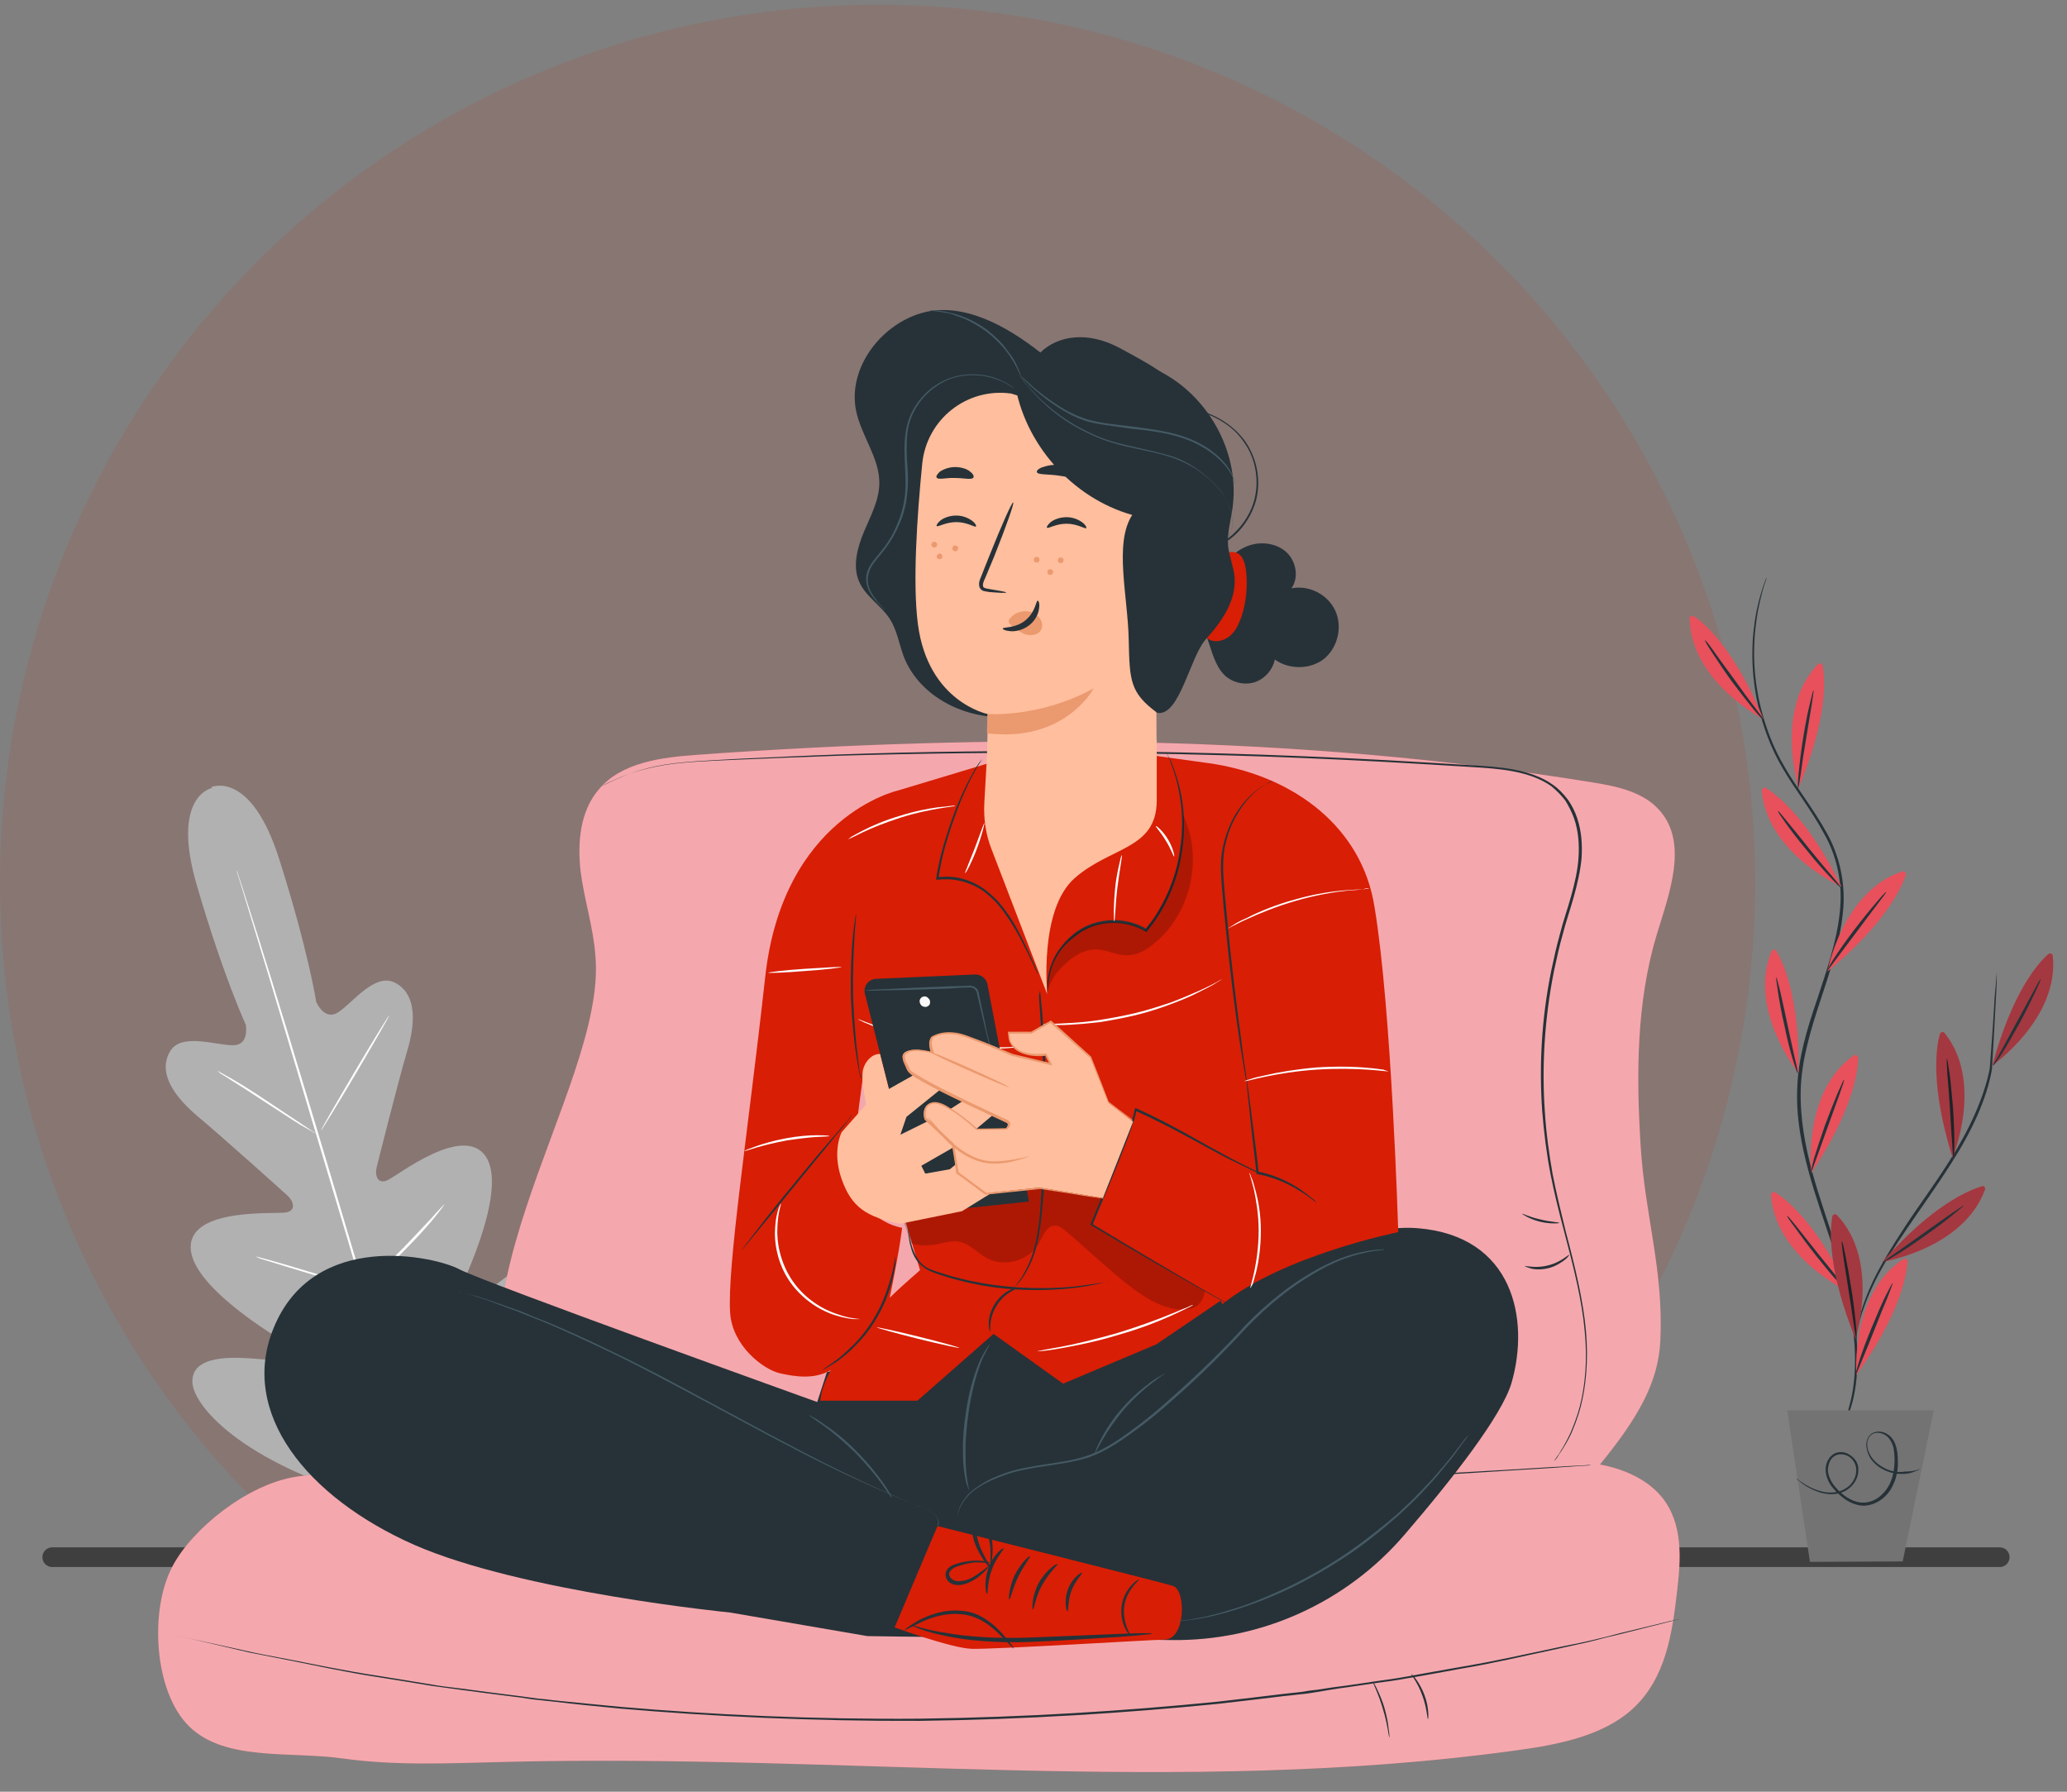 <svg width="105" height="91" viewBox="0 0 105 91" fill="none" xmlns="http://www.w3.org/2000/svg">
<rect x="0" y="0" width="105" height="91" fill="#808080" stroke="none"/>
<circle opacity="0.1" cx="44.58" cy="44.822" r="44.58" fill="#D81E05"/>
<line x1="2.654" y1="79.088" x2="101.582" y2="79.088" stroke="#3F3F3F" stroke-linecap="round"/>
<path d="M10.775 40.021C10.775 40.021 8.641 40.398 10.019 45.034C11.375 49.67 12.486 52.043 12.486 52.043C12.486 52.043 12.686 53.108 11.819 53.086C10.953 53.086 9.197 52.442 8.641 53.396C8.063 54.372 8.641 55.503 10.019 56.679C11.397 57.832 14.353 60.494 14.62 60.738C14.887 60.982 15.087 61.492 14.509 61.581C13.931 61.67 9.73 61.337 9.686 63.311C9.641 65.308 14.042 67.903 14.509 68.191C14.976 68.48 15.064 68.724 14.976 68.99C14.887 69.256 13.486 69.012 12.286 68.968C11.086 68.923 9.708 69.078 9.775 70.232C9.841 71.385 12.197 74.225 18.865 76.154L21.999 76.842L24.221 74.491C28.666 69.189 29.044 65.529 28.466 64.531C27.889 63.533 26.644 64.176 25.666 64.886C24.71 65.596 23.688 66.572 23.443 66.394C23.221 66.217 23.154 65.973 23.377 65.463C23.599 64.953 25.799 60.361 24.666 58.72C23.51 57.078 20.221 59.696 19.687 59.94C19.154 60.184 19.043 59.651 19.132 59.296C19.221 58.941 20.176 55.104 20.687 53.374C21.199 51.644 21.043 50.379 20.021 49.891C19.02 49.426 17.909 50.934 17.198 51.4C16.487 51.888 16.064 50.89 16.064 50.89C16.064 50.89 15.665 48.294 14.198 43.681C12.753 39.067 10.73 39.976 10.73 39.976" fill="#B1B1B1"/>
<path d="M22.021 77.639C20.976 74.245 19.198 68.189 17.665 62.977C16.109 57.786 14.709 53.084 13.686 49.69C13.175 48.004 12.753 46.629 12.464 45.675C12.331 45.209 12.197 44.832 12.13 44.588C12.086 44.455 12.064 44.367 12.042 44.3C12.019 44.233 12.019 44.211 12.019 44.211C12.019 44.211 12.042 44.233 12.064 44.3C12.086 44.367 12.108 44.455 12.153 44.588C12.242 44.832 12.353 45.209 12.508 45.675C12.819 46.629 13.242 47.982 13.775 49.69C14.82 53.084 16.242 57.786 17.776 62.977C19.332 68.167 21.087 74.245 22.11 77.639" fill="white"/>
<path d="M11.064 54.395C11.064 54.395 11.13 54.418 11.264 54.506C11.397 54.573 11.575 54.684 11.819 54.817C12.286 55.083 12.909 55.482 13.575 55.926C14.242 56.37 14.842 56.769 15.309 57.08C15.509 57.213 15.687 57.324 15.842 57.434C15.976 57.523 16.042 57.568 16.042 57.568C16.042 57.568 15.953 57.545 15.842 57.457C15.709 57.39 15.531 57.279 15.287 57.146C14.82 56.858 14.22 56.458 13.531 56.015C12.864 55.571 12.242 55.172 11.775 54.883C11.575 54.75 11.397 54.639 11.242 54.551C11.13 54.462 11.064 54.418 11.064 54.395Z" fill="white"/>
<path d="M16.309 57.414C16.287 57.392 17.043 56.083 17.998 54.464C18.954 52.845 19.754 51.558 19.776 51.558C19.798 51.581 19.043 52.889 18.087 54.508C17.131 56.128 16.331 57.414 16.309 57.414Z" fill="white"/>
<path d="M18.331 65.49C18.331 65.49 18.376 65.424 18.487 65.313C18.62 65.202 18.776 65.047 18.954 64.869C19.354 64.492 19.887 63.982 20.487 63.383C21.065 62.784 21.576 62.23 21.954 61.83C22.132 61.631 22.265 61.475 22.399 61.342C22.51 61.231 22.554 61.165 22.577 61.165C22.577 61.165 22.532 61.231 22.443 61.364C22.354 61.475 22.221 61.653 22.043 61.875C21.688 62.296 21.199 62.851 20.599 63.45C20.021 64.048 19.465 64.559 19.043 64.913C18.843 65.091 18.665 65.246 18.554 65.335C18.398 65.446 18.331 65.512 18.331 65.49Z" fill="white"/>
<path d="M12.975 63.821C12.975 63.821 13.064 63.821 13.197 63.866C13.353 63.91 13.553 63.954 13.775 64.021C14.264 64.154 14.931 64.354 15.664 64.576C16.398 64.797 17.065 64.997 17.554 65.152C17.776 65.219 17.976 65.285 18.131 65.33C18.265 65.374 18.331 65.396 18.331 65.418C18.331 65.418 18.243 65.418 18.109 65.374C17.954 65.33 17.754 65.285 17.531 65.219C17.042 65.086 16.376 64.886 15.642 64.664C14.909 64.442 14.242 64.243 13.753 64.088C13.531 64.021 13.331 63.954 13.175 63.91C13.064 63.843 12.975 63.821 12.975 63.821Z" fill="white"/>
<path d="M13.842 71.189C13.842 71.189 13.931 71.211 14.109 71.256C14.309 71.3 14.553 71.367 14.842 71.455C15.464 71.633 16.331 71.877 17.265 72.143C18.22 72.409 19.065 72.675 19.687 72.853C19.976 72.942 20.221 73.03 20.421 73.075C20.599 73.141 20.687 73.163 20.687 73.163C20.687 73.163 20.599 73.141 20.421 73.097C20.221 73.052 19.976 72.986 19.687 72.897C19.065 72.72 18.198 72.476 17.265 72.21C16.309 71.943 15.464 71.677 14.842 71.5C14.553 71.411 14.309 71.322 14.109 71.278C13.953 71.234 13.842 71.189 13.842 71.189Z" fill="white"/>
<path d="M20.554 73.074C20.554 73.074 20.621 72.985 20.754 72.852C20.91 72.697 21.088 72.497 21.332 72.275C21.821 71.787 22.488 71.099 23.199 70.323C23.91 69.547 24.555 68.837 24.999 68.305C25.221 68.061 25.399 67.839 25.533 67.683C25.666 67.528 25.733 67.462 25.733 67.462C25.733 67.462 25.666 67.55 25.555 67.706C25.444 67.861 25.266 68.083 25.044 68.349C24.599 68.881 23.977 69.613 23.266 70.39C22.555 71.166 21.866 71.831 21.377 72.319C21.132 72.563 20.932 72.741 20.776 72.874C20.643 73.007 20.576 73.074 20.554 73.074Z" fill="white"/>
<path d="M93.365 72.902C93.365 72.902 93.387 72.858 93.409 72.791C93.453 72.724 93.498 72.614 93.564 72.48C93.698 72.214 93.853 71.793 93.987 71.238C94.276 70.129 94.365 68.421 93.942 66.425C93.742 65.404 93.431 64.34 93.053 63.186C92.675 62.033 92.231 60.813 91.875 59.504C91.52 58.196 91.231 56.754 91.297 55.267C91.342 53.759 91.787 52.273 92.298 50.787C92.787 49.301 93.298 47.837 93.453 46.373C93.631 44.909 93.32 43.467 92.631 42.291C91.987 41.094 91.164 40.073 90.564 39.031C89.942 37.988 89.564 36.901 89.319 35.881C88.853 33.862 89.008 32.154 89.231 31.023C89.475 29.892 89.742 29.315 89.742 29.315C89.742 29.315 89.742 29.36 89.719 29.426C89.697 29.515 89.653 29.626 89.608 29.759C89.519 30.047 89.408 30.491 89.297 31.045C89.097 32.177 88.942 33.862 89.431 35.881C89.675 36.879 90.053 37.944 90.675 38.986C91.275 40.029 92.098 41.049 92.764 42.247C93.453 43.445 93.787 44.931 93.609 46.417C93.453 47.903 92.942 49.389 92.453 50.876C91.964 52.362 91.52 53.848 91.475 55.312C91.431 56.776 91.698 58.196 92.053 59.504C92.409 60.813 92.853 62.033 93.209 63.186C93.587 64.34 93.898 65.427 94.098 66.447C94.498 68.488 94.387 70.196 94.076 71.305C93.92 71.859 93.742 72.281 93.609 72.547C93.542 72.68 93.498 72.769 93.453 72.858C93.387 72.88 93.365 72.902 93.365 72.902Z" fill="#263238"/>
<path d="M91.365 40.018C91.365 40.018 90.12 36.069 92.343 33.74C92.431 33.652 92.565 33.696 92.587 33.807C92.72 34.472 92.854 36.447 91.365 40.018Z" fill="#E8505B"/>
<path d="M92.12 35.061C92.142 35.061 92.098 35.349 92.031 35.793C91.942 36.303 91.853 36.88 91.742 37.545C91.631 38.188 91.542 38.787 91.476 39.297C91.409 39.741 91.365 40.029 91.342 40.029C91.32 40.029 91.32 39.741 91.365 39.297C91.409 38.854 91.476 38.233 91.587 37.545C91.698 36.858 91.809 36.259 91.92 35.815C92.031 35.349 92.098 35.061 92.12 35.061Z" fill="#263238"/>
<path d="M92.831 49.342C92.831 49.342 93.587 45.26 96.632 44.262C96.743 44.218 96.832 44.328 96.809 44.439C96.609 45.06 95.809 46.879 92.831 49.342Z" fill="#E8505B"/>
<path d="M95.809 45.302C95.832 45.324 95.654 45.546 95.387 45.901C95.076 46.3 94.72 46.788 94.32 47.32C93.92 47.853 93.565 48.318 93.254 48.74C92.987 49.095 92.809 49.339 92.809 49.317C92.787 49.317 92.92 49.05 93.165 48.673C93.409 48.296 93.765 47.786 94.187 47.231C94.609 46.677 95.009 46.189 95.298 45.856C95.587 45.501 95.787 45.302 95.809 45.302Z" fill="#263238"/>
<path d="M92.009 59.577C92.009 59.577 91.542 55.451 94.164 53.61C94.253 53.544 94.387 53.61 94.387 53.721C94.387 54.387 94.142 56.361 92.009 59.577Z" fill="#E8505B"/>
<path d="M93.675 54.845C93.698 54.845 93.609 55.111 93.453 55.555C93.275 56.043 93.075 56.597 92.853 57.218C92.631 57.839 92.431 58.394 92.253 58.882C92.097 59.303 92.008 59.569 91.986 59.569C91.964 59.569 92.031 59.281 92.142 58.86C92.275 58.416 92.475 57.839 92.698 57.174C92.942 56.531 93.164 55.954 93.342 55.532C93.542 55.089 93.653 54.823 93.675 54.845Z" fill="#263238"/>
<path d="M94.299 69.834C94.299 69.834 93.987 65.708 96.677 63.956C96.766 63.889 96.899 63.956 96.899 64.066C96.855 64.732 96.543 66.706 94.299 69.834Z" fill="#E8505B"/>
<path d="M96.143 65.17C96.165 65.17 96.054 65.436 95.898 65.858C95.698 66.323 95.476 66.878 95.232 67.499C94.987 68.12 94.765 68.675 94.565 69.14C94.387 69.562 94.298 69.828 94.276 69.806C94.254 69.806 94.32 69.517 94.454 69.096C94.587 68.675 94.809 68.076 95.076 67.432C95.343 66.789 95.587 66.213 95.787 65.813C95.987 65.414 96.121 65.17 96.143 65.17Z" fill="#263238"/>
<path d="M89.586 36.537C89.586 36.537 85.897 34.629 85.83 31.413C85.83 31.302 85.941 31.235 86.052 31.302C86.608 31.679 88.119 32.966 89.586 36.537Z" fill="#E8505B"/>
<path d="M86.608 32.519C86.63 32.497 86.808 32.718 87.075 33.096C87.364 33.517 87.719 33.983 88.12 34.537C88.497 35.07 88.853 35.558 89.164 35.957C89.431 36.312 89.609 36.534 89.586 36.556C89.564 36.578 89.364 36.378 89.075 36.023C88.786 35.669 88.408 35.181 87.986 34.626C87.586 34.072 87.231 33.539 86.986 33.162C86.719 32.763 86.586 32.519 86.608 32.519Z" fill="#263238"/>
<path d="M93.543 45.037C93.543 45.037 89.764 43.352 89.498 40.157C89.498 40.047 89.609 39.958 89.698 40.024C90.253 40.357 91.853 41.577 93.543 45.037Z" fill="#E8505B"/>
<path d="M90.32 41.197C90.342 41.175 90.52 41.397 90.809 41.752C91.142 42.151 91.52 42.617 91.92 43.127C92.342 43.637 92.72 44.103 93.053 44.48C93.342 44.835 93.52 45.035 93.498 45.057C93.476 45.079 93.276 44.88 92.965 44.547C92.653 44.214 92.231 43.748 91.809 43.216C91.364 42.684 90.987 42.196 90.72 41.818C90.453 41.441 90.297 41.219 90.32 41.197Z" fill="#263238"/>
<path d="M91.365 54.507C91.365 54.507 88.764 51.291 89.987 48.319C90.031 48.208 90.164 48.208 90.231 48.296C90.564 48.851 91.431 50.648 91.365 54.507Z" fill="#E8505B"/>
<path d="M90.231 49.638C90.253 49.638 90.32 49.904 90.431 50.348C90.542 50.836 90.675 51.435 90.809 52.078C90.942 52.721 91.076 53.298 91.187 53.808C91.298 54.252 91.342 54.518 91.32 54.518C91.298 54.518 91.209 54.252 91.076 53.831C90.942 53.387 90.787 52.788 90.653 52.123C90.498 51.457 90.387 50.836 90.32 50.392C90.253 49.926 90.209 49.638 90.231 49.638Z" fill="#263238"/>
<path d="M93.943 65.635C93.943 65.635 90.187 63.883 89.965 60.689C89.965 60.578 90.076 60.511 90.165 60.556C90.742 60.91 92.32 62.153 93.943 65.635Z" fill="#E8505B"/>
<path d="M90.787 61.756C90.809 61.734 90.987 61.956 91.276 62.311C91.587 62.71 91.965 63.176 92.365 63.686C92.787 64.196 93.143 64.662 93.476 65.061C93.765 65.416 93.943 65.638 93.921 65.638C93.898 65.66 93.698 65.46 93.387 65.128C93.076 64.795 92.676 64.307 92.254 63.775C91.832 63.242 91.454 62.732 91.187 62.355C90.92 62 90.765 61.778 90.787 61.756Z" fill="#263238"/>
<path d="M101.433 49.363C101.433 49.363 101.433 49.386 101.433 49.452C101.433 49.519 101.433 49.607 101.433 49.718C101.433 49.962 101.41 50.295 101.388 50.716C101.344 51.604 101.277 52.824 101.188 54.31C100.921 55.818 100.166 57.459 99.121 59.079C98.365 60.277 97.588 61.341 96.898 62.362C96.21 63.36 95.632 64.291 95.232 65.112C94.832 65.933 94.587 66.643 94.454 67.131C94.387 67.375 94.343 67.574 94.32 67.707C94.298 67.841 94.276 67.907 94.276 67.907C94.276 67.907 94.276 67.841 94.298 67.707C94.32 67.574 94.365 67.375 94.409 67.131C94.52 66.621 94.743 65.911 95.143 65.068C95.543 64.225 96.121 63.293 96.787 62.273C97.454 61.253 98.254 60.188 99.01 58.99C100.032 57.393 100.788 55.752 101.077 54.265C101.188 52.801 101.277 51.559 101.321 50.672C101.366 50.251 101.388 49.918 101.41 49.674C101.41 49.563 101.433 49.474 101.433 49.408C101.41 49.386 101.433 49.363 101.433 49.363Z" fill="#263238"/>
<path d="M99.187 58.793C99.187 58.793 100.788 54.978 98.787 52.471C98.721 52.383 98.587 52.405 98.543 52.516C98.365 53.137 98.032 55.111 99.187 58.793Z" fill="#E8505B"/>
<path d="M98.899 53.783C98.921 53.783 98.965 54.05 99.032 54.515C99.099 54.959 99.143 55.58 99.21 56.268C99.254 56.955 99.277 57.577 99.277 58.042C99.277 58.486 99.254 58.774 99.232 58.774C99.21 58.774 99.188 58.486 99.165 58.042C99.121 57.532 99.099 56.933 99.054 56.29C99.01 55.624 98.965 55.026 98.921 54.538C98.899 54.072 98.876 53.783 98.899 53.783Z" fill="#263238"/>
<g opacity="0.3">
<path d="M99.187 58.793C99.187 58.793 100.788 54.978 98.787 52.471C98.721 52.383 98.587 52.405 98.543 52.516C98.365 53.137 98.032 55.111 99.187 58.793Z" fill="black"/>
</g>
<path d="M94.254 67.997C94.254 67.997 95.521 64.049 93.32 61.72C93.254 61.631 93.098 61.675 93.076 61.786C92.965 62.452 92.809 64.426 94.254 67.997Z" fill="#E8505B"/>
<path d="M93.565 63.047C93.587 63.047 93.654 63.313 93.743 63.757C93.832 64.201 93.943 64.822 94.054 65.509C94.165 66.197 94.232 66.818 94.276 67.262C94.321 67.705 94.321 67.994 94.298 67.994C94.276 67.994 94.232 67.727 94.165 67.262C94.098 66.751 94.009 66.175 93.898 65.509C93.809 64.866 93.698 64.267 93.632 63.757C93.565 63.313 93.543 63.047 93.565 63.047Z" fill="#263238"/>
<g opacity="0.3">
<path d="M94.254 67.997C94.254 67.997 95.521 64.049 93.32 61.72C93.254 61.631 93.098 61.675 93.076 61.786C92.965 62.452 92.809 64.426 94.254 67.997Z" fill="black"/>
</g>
<path d="M101.21 54.111C101.21 54.111 104.611 51.738 104.278 48.544C104.255 48.433 104.144 48.389 104.055 48.455C103.544 48.899 102.211 50.385 101.21 54.111Z" fill="#E8505B"/>
<g opacity="0.3">
<path d="M101.21 54.111C101.21 54.111 104.611 51.738 104.278 48.544C104.255 48.433 104.144 48.389 104.055 48.455C103.544 48.899 102.211 50.385 101.21 54.111Z" fill="black"/>
</g>
<path d="M103.655 49.744C103.678 49.744 103.566 50.011 103.366 50.432C103.166 50.831 102.9 51.408 102.566 52.007C102.233 52.606 101.922 53.16 101.677 53.537C101.433 53.914 101.255 54.136 101.255 54.136C101.233 54.114 101.366 53.87 101.588 53.493C101.833 53.049 102.122 52.517 102.433 51.94C102.744 51.364 103.033 50.831 103.277 50.388C103.5 49.966 103.633 49.722 103.655 49.744Z" fill="#263238"/>
<path d="M95.632 64.085C95.632 64.085 99.721 63.442 100.833 60.425C100.877 60.315 100.766 60.204 100.677 60.248C100.032 60.448 98.165 61.18 95.632 64.085Z" fill="#E8505B"/>
<g opacity="0.3">
<path d="M95.632 64.085C95.632 64.085 99.721 63.442 100.833 60.425C100.877 60.315 100.766 60.204 100.677 60.248C100.032 60.448 98.165 61.18 95.632 64.085Z" fill="black"/>
</g>
<path d="M99.743 61.224C99.765 61.246 99.543 61.424 99.187 61.712C98.832 62.001 98.343 62.378 97.765 62.777C97.209 63.176 96.676 63.531 96.298 63.753C95.92 63.997 95.653 64.108 95.653 64.108C95.631 64.086 95.876 63.931 96.254 63.664C96.676 63.376 97.165 63.021 97.698 62.644C98.232 62.267 98.721 61.912 99.143 61.624C99.499 61.38 99.743 61.224 99.743 61.224Z" fill="#263238"/>
<path d="M90.787 71.629L91.942 79.326L96.654 79.304L98.232 71.629H90.787Z" fill="#737373"/>
<path d="M97.543 74.606C97.543 74.606 97.521 74.628 97.499 74.628C97.477 74.65 97.432 74.673 97.365 74.695C97.254 74.739 97.076 74.828 96.832 74.85C96.587 74.872 96.299 74.872 95.965 74.761C95.632 74.65 95.298 74.451 95.032 74.096C94.921 73.919 94.832 73.697 94.809 73.453C94.787 73.209 94.876 72.92 95.121 72.787C95.365 72.654 95.676 72.699 95.898 72.854C96.143 73.009 96.276 73.275 96.343 73.564C96.41 73.852 96.41 74.14 96.41 74.429C96.387 74.717 96.343 75.028 96.21 75.316C96.099 75.604 95.921 75.871 95.654 76.092C95.409 76.292 95.098 76.447 94.743 76.469C94.409 76.492 94.076 76.359 93.809 76.203C93.543 76.026 93.298 75.804 93.098 75.56C92.898 75.316 92.765 75.028 92.742 74.717C92.72 74.407 92.831 74.096 93.076 73.896C93.32 73.697 93.676 73.719 93.898 73.852C94.143 73.985 94.343 74.207 94.387 74.473C94.476 75.005 94.165 75.471 93.787 75.693C93.409 75.915 92.987 75.915 92.653 75.848C92.32 75.782 92.053 75.649 91.853 75.538C91.653 75.427 91.498 75.316 91.409 75.227C91.32 75.161 91.253 75.116 91.253 75.094C91.253 75.094 91.32 75.116 91.409 75.205C91.52 75.272 91.653 75.382 91.876 75.493C92.076 75.604 92.342 75.715 92.676 75.782C92.987 75.826 93.387 75.826 93.743 75.604C94.098 75.405 94.365 74.961 94.276 74.495C94.231 74.273 94.076 74.052 93.854 73.941C93.632 73.83 93.343 73.83 93.142 73.985C92.942 74.14 92.854 74.429 92.854 74.695C92.876 74.961 93.009 75.249 93.187 75.471C93.365 75.693 93.609 75.915 93.854 76.07C94.12 76.225 94.409 76.336 94.721 76.314C95.032 76.292 95.321 76.159 95.543 75.959C95.765 75.76 95.943 75.516 96.054 75.227C96.165 74.961 96.21 74.673 96.232 74.384C96.254 74.096 96.232 73.808 96.187 73.541C96.121 73.275 95.987 73.031 95.787 72.898C95.587 72.765 95.321 72.721 95.121 72.832C94.921 72.943 94.832 73.187 94.854 73.386C94.854 73.608 94.943 73.808 95.054 73.985C95.276 74.318 95.632 74.54 95.921 74.65C96.232 74.761 96.521 74.784 96.765 74.739C97.321 74.739 97.543 74.584 97.543 74.606Z" fill="#263238"/>
<path d="M27.466 75.003C25.044 74.759 17.309 74.581 14.909 75.025C12.531 75.447 9.775 77.62 8.752 79.572C7.597 81.746 7.797 85.916 9.619 87.691C11.441 89.465 14.709 88.933 17.398 89.31C20.087 89.687 22.843 89.554 25.577 89.487C42.713 89.044 59.982 91.24 76.94 88.911C79.096 88.622 81.407 88.179 82.919 86.803C84.608 85.273 84.941 82.988 85.186 80.881C85.386 79.217 85.519 77.376 84.408 76.023C83.674 75.136 82.496 74.604 81.274 74.382C83.252 71.964 84.23 70.189 84.341 68.127C84.519 64.489 83.563 61.783 83.341 58.189C83.119 54.596 83.119 50.914 84.163 47.453C84.808 45.346 85.764 42.84 84.319 41.176C83.497 40.222 82.141 39.934 80.874 39.734C65.872 37.294 50.558 37.25 35.401 38.337C33.6 38.47 31.578 38.714 30.422 40.089C29.466 41.198 29.333 42.773 29.489 44.215C29.666 45.657 30.133 47.054 30.244 48.518C30.889 55.372 21.11 67.128 27.466 75.003Z" fill="#E8505B"/>
<g opacity="0.5">
<path d="M27.466 75.003C25.044 74.759 17.309 74.582 14.909 75.025C12.531 75.447 9.775 77.621 8.752 79.573C7.597 81.746 7.797 85.917 9.619 87.691C11.441 89.466 14.709 88.933 17.398 89.31C20.087 89.688 22.843 89.554 25.577 89.488C42.713 89.044 59.982 91.24 76.94 88.911C79.096 88.623 81.407 88.179 82.919 86.804C84.608 85.273 84.941 82.989 85.186 80.881C85.386 79.218 85.519 77.377 84.408 76.024C83.674 75.136 82.496 74.604 81.274 74.382C83.252 71.965 84.23 70.19 84.341 68.127C84.519 64.489 83.563 61.783 83.341 58.19C83.119 54.596 83.119 50.914 84.163 47.454C84.808 45.347 85.764 42.84 84.319 41.176C83.497 40.223 82.141 39.934 80.874 39.735C65.872 37.295 50.558 37.25 35.401 38.337C33.6 38.47 31.578 38.714 30.422 40.09C29.466 41.199 29.333 42.774 29.489 44.215C29.666 45.657 30.133 47.055 30.244 48.519C30.889 55.373 21.11 67.129 27.466 75.003Z" fill="white"/>
</g>
<path d="M30.578 39.932C30.578 39.932 30.844 39.777 31.356 39.555C31.867 39.333 32.645 39.023 33.712 38.845C34.778 38.668 36.09 38.623 37.601 38.535C39.112 38.468 40.846 38.38 42.757 38.313C46.58 38.18 51.136 38.113 56.181 38.158C61.227 38.202 66.783 38.38 72.606 38.734C73.34 38.779 74.051 38.823 74.784 38.867C75.495 38.912 76.229 38.956 76.918 39.089C77.607 39.222 78.318 39.444 78.896 39.866C79.185 40.065 79.429 40.331 79.652 40.62C79.852 40.908 80.007 41.219 80.118 41.551C80.341 42.217 80.385 42.905 80.341 43.592C80.274 44.28 80.118 44.923 79.941 45.566C79.763 46.21 79.54 46.831 79.385 47.452C79.207 48.073 79.074 48.694 78.94 49.315C78.451 51.777 78.318 54.195 78.474 56.435C78.54 57.544 78.696 58.631 78.874 59.652C79.074 60.672 79.318 61.648 79.54 62.557C80.029 64.398 80.43 66.084 80.563 67.593C80.696 69.101 80.563 70.432 80.296 71.452C80.163 71.962 79.985 72.406 79.829 72.783C79.652 73.16 79.474 73.448 79.318 73.692C79.229 73.803 79.163 73.914 79.118 74.003C79.052 74.092 79.007 74.158 78.94 74.203C78.985 74.136 79.029 74.07 79.096 73.981C79.163 73.892 79.229 73.781 79.296 73.67C79.452 73.426 79.607 73.138 79.785 72.761C79.941 72.384 80.118 71.94 80.252 71.43C80.518 70.41 80.652 69.079 80.496 67.57C80.363 66.062 79.941 64.376 79.452 62.535C79.207 61.604 78.963 60.65 78.763 59.629C78.563 58.609 78.429 57.522 78.34 56.413C78.185 54.173 78.296 51.755 78.807 49.271C78.94 48.65 79.074 48.029 79.251 47.407C79.407 46.786 79.629 46.165 79.807 45.522C79.985 44.879 80.141 44.236 80.185 43.57C80.23 42.905 80.185 42.217 79.963 41.574C79.852 41.263 79.696 40.953 79.518 40.664C79.318 40.398 79.074 40.154 78.807 39.932C78.251 39.533 77.562 39.311 76.873 39.178C76.184 39.045 75.473 39.001 74.74 38.956C74.029 38.912 73.295 38.867 72.562 38.823C66.739 38.468 61.182 38.291 56.137 38.246C51.092 38.202 46.536 38.269 42.713 38.38C40.801 38.446 39.068 38.513 37.556 38.579C36.045 38.646 34.734 38.69 33.689 38.867C32.645 39.045 31.845 39.333 31.333 39.555C31.067 39.666 30.889 39.755 30.756 39.821C30.644 39.888 30.578 39.932 30.578 39.932Z" fill="#263238"/>
<path d="M85.319 82.232C85.319 82.232 85.252 82.255 85.119 82.277C84.986 82.321 84.786 82.365 84.541 82.432C84.03 82.565 83.296 82.743 82.341 82.987C81.852 83.097 81.319 83.231 80.741 83.386C80.163 83.519 79.518 83.652 78.829 83.807C77.451 84.096 75.895 84.473 74.162 84.761C73.295 84.916 72.384 85.094 71.428 85.249C70.961 85.338 70.472 85.404 69.961 85.471C69.472 85.537 68.961 85.626 68.45 85.693C67.939 85.759 67.405 85.848 66.894 85.937C66.627 85.981 66.361 86.025 66.094 86.048C65.827 86.07 65.561 86.114 65.272 86.136C64.183 86.269 63.049 86.403 61.871 86.536C57.226 87.001 52.092 87.334 46.713 87.401C41.313 87.423 36.178 87.179 31.533 86.78C30.378 86.669 29.244 86.558 28.133 86.425C27.866 86.403 27.577 86.358 27.311 86.336C27.044 86.314 26.777 86.269 26.51 86.225C25.977 86.159 25.466 86.092 24.932 86.025C24.421 85.959 23.91 85.892 23.421 85.826C22.932 85.759 22.443 85.693 21.954 85.626C20.998 85.471 20.087 85.316 19.221 85.183C17.465 84.916 15.909 84.561 14.531 84.295C13.842 84.162 13.197 84.029 12.62 83.918C12.042 83.785 11.508 83.652 11.019 83.541C10.064 83.319 9.308 83.142 8.797 83.031C9.308 83.142 10.064 83.319 11.019 83.519C11.508 83.63 12.042 83.741 12.62 83.874C13.197 84.007 13.842 84.118 14.531 84.251C15.909 84.517 17.465 84.85 19.221 85.116C20.087 85.249 20.998 85.404 21.954 85.56C22.421 85.648 22.91 85.693 23.421 85.759C23.91 85.826 24.421 85.892 24.932 85.959C25.444 86.025 25.977 86.092 26.51 86.159C26.777 86.203 27.044 86.225 27.311 86.269C27.577 86.292 27.844 86.314 28.133 86.358C29.244 86.469 30.355 86.58 31.533 86.691C36.178 87.09 41.313 87.334 46.713 87.29C52.092 87.223 57.226 86.891 61.871 86.425C63.027 86.292 64.16 86.159 65.249 86.025C65.516 86.003 65.805 85.959 66.072 85.937C66.338 85.892 66.605 85.848 66.872 85.826C67.405 85.737 67.916 85.671 68.428 85.604C68.939 85.537 69.45 85.449 69.939 85.382C70.428 85.316 70.917 85.249 71.406 85.16C72.362 84.983 73.273 84.828 74.14 84.672C75.873 84.384 77.429 84.029 78.807 83.741C79.496 83.585 80.141 83.475 80.718 83.341C81.296 83.208 81.83 83.075 82.319 82.942C83.274 82.72 84.03 82.521 84.519 82.41C84.763 82.343 84.963 82.299 85.097 82.277C85.252 82.232 85.319 82.232 85.319 82.232Z" fill="#263238"/>
<path d="M27.466 75.003C27.466 75.003 27.511 75.003 27.6 75.003C27.689 75.003 27.822 75.026 28 75.026C28.355 75.048 28.889 75.092 29.555 75.136C30.222 75.181 31.044 75.247 32.022 75.292C32.978 75.336 34.067 75.425 35.29 75.469C36.49 75.514 37.823 75.58 39.246 75.624C39.957 75.647 40.69 75.669 41.446 75.691C42.202 75.713 42.98 75.713 43.78 75.735C46.98 75.78 50.492 75.758 54.181 75.669C61.56 75.491 68.228 75.114 73.051 74.848C75.451 74.715 77.407 74.604 78.763 74.515C79.429 74.471 79.963 74.449 80.318 74.427C80.496 74.427 80.63 74.404 80.719 74.404C80.807 74.404 80.852 74.404 80.852 74.404C80.852 74.404 80.807 74.404 80.719 74.427C80.63 74.427 80.496 74.449 80.318 74.449C79.963 74.471 79.429 74.515 78.763 74.56C77.407 74.648 75.451 74.759 73.051 74.915C68.228 75.203 61.56 75.602 54.181 75.78C50.492 75.868 46.98 75.868 43.78 75.824C42.98 75.802 42.202 75.802 41.446 75.78C40.69 75.758 39.957 75.735 39.246 75.713C37.823 75.669 36.512 75.602 35.29 75.558C34.089 75.514 33 75.425 32.022 75.358C31.067 75.292 30.244 75.225 29.555 75.181C28.889 75.136 28.355 75.092 28 75.048C27.822 75.026 27.689 75.026 27.6 75.003C27.511 75.026 27.466 75.003 27.466 75.003Z" fill="#263238"/>
<path d="M70.584 88.245C70.539 88.245 70.495 87.58 70.25 86.803C70.028 86.027 69.717 85.428 69.739 85.428C69.761 85.428 69.85 85.561 69.961 85.805C70.073 86.049 70.228 86.382 70.339 86.781C70.45 87.18 70.517 87.535 70.539 87.801C70.584 88.068 70.584 88.223 70.584 88.245Z" fill="#263238"/>
<path d="M72.54 87.313C72.495 87.313 72.495 86.759 72.251 86.115C72.028 85.472 71.673 85.051 71.695 85.028C71.717 85.006 72.117 85.428 72.362 86.093C72.606 86.736 72.562 87.335 72.54 87.313Z" fill="#263238"/>
<path d="M77.451 64.309C77.451 64.265 78.007 64.442 78.651 64.265C79.296 64.11 79.696 63.688 79.718 63.733C79.718 63.733 79.652 63.866 79.474 63.999C79.296 64.132 79.029 64.309 78.696 64.398C78.363 64.487 78.051 64.487 77.829 64.442C77.585 64.376 77.451 64.309 77.451 64.309Z" fill="#263238"/>
<path d="M77.318 61.646C77.34 61.624 77.718 61.823 78.251 61.934C78.763 62.067 79.207 62.067 79.207 62.112C79.207 62.134 78.763 62.178 78.207 62.045C77.696 61.912 77.318 61.668 77.318 61.646Z" fill="#263238"/>
<path d="M61.916 29.104C62.227 28.505 62.738 27.973 63.383 27.729C64.027 27.485 64.805 27.574 65.316 28.017C65.828 28.461 66.005 29.304 65.605 29.881C66.494 29.703 67.45 30.191 67.828 31.012C68.206 31.833 67.961 32.875 67.272 33.452C66.583 34.006 65.494 34.029 64.761 33.496C64.65 34.006 64.294 34.428 63.805 34.627C63.316 34.805 62.76 34.716 62.338 34.406C61.316 33.607 61.56 31.744 60.404 31.123" fill="#263238"/>
<path d="M61.115 32.103C61.96 31.238 62.382 29.952 62.182 28.732C62.16 28.577 62.116 28.399 62.182 28.244C62.316 27.978 62.716 27.978 62.96 28.155C63.182 28.355 63.249 28.665 63.294 28.954C63.383 29.73 63.316 30.551 63.071 31.305C62.96 31.593 62.849 31.904 62.627 32.148C62.427 32.392 62.116 32.547 61.804 32.569C61.471 32.569 61.204 32.414 61.115 32.103Z" fill="#D81E05"/>
<path d="M60.427 20.456C60.004 19.28 57.982 18.282 56.893 17.683C55.248 16.796 53.737 17.04 52.848 17.905C51.136 16.552 48.869 15.288 46.78 15.909C44.691 16.53 43.046 18.748 43.491 20.878C43.758 22.142 44.669 23.251 44.669 24.515C44.669 25.403 44.224 26.201 43.891 27C43.557 27.798 43.291 28.752 43.646 29.551C43.98 30.305 44.758 30.748 45.202 31.436C45.558 31.991 45.669 32.678 45.891 33.299C46.758 35.606 49.558 36.804 51.981 36.316C54.404 35.828 56.359 33.943 57.426 31.724C58.493 29.506 58.804 27 58.849 24.538" fill="#263238"/>
<path d="M51.359 19.987C49.114 19.677 47.069 21.296 46.847 23.558C46.581 26.242 46.358 29.614 46.625 31.677C47.136 35.669 50.181 36.268 50.181 36.268C50.181 36.268 50.159 37.755 50.114 39.485C50.07 41.792 51.87 43.743 54.182 43.877C56.671 44.032 58.76 42.036 58.76 39.551L58.671 22.205" fill="#FFBE9D"/>
<path d="M50.158 36.266C50.158 36.266 52.847 36.465 55.559 34.957C55.559 34.957 54.114 37.73 50.136 37.242L50.158 36.266Z" fill="#EB996E"/>
<path d="M52.67 23.977C52.714 24.132 53.27 24.065 53.914 24.176C54.559 24.265 55.07 24.465 55.159 24.331C55.203 24.265 55.115 24.132 54.914 23.977C54.715 23.821 54.381 23.688 54.003 23.622C53.626 23.577 53.27 23.622 53.025 23.71C52.759 23.777 52.648 23.91 52.67 23.977Z" fill="#263238"/>
<path d="M47.58 24.255C47.669 24.388 48.047 24.255 48.513 24.277C48.98 24.277 49.358 24.388 49.447 24.255C49.491 24.188 49.425 24.055 49.269 23.944C49.113 23.811 48.825 23.722 48.513 23.722C48.202 23.722 47.935 23.833 47.758 23.944C47.602 24.077 47.535 24.21 47.58 24.255Z" fill="#263238"/>
<path d="M52.514 28.439C52.514 28.527 52.581 28.572 52.67 28.572C52.759 28.572 52.803 28.505 52.803 28.416C52.803 28.328 52.737 28.283 52.648 28.283C52.581 28.283 52.514 28.35 52.514 28.439Z" fill="#EB996E"/>
<path d="M48.38 27.862C48.38 27.951 48.447 27.995 48.536 27.995C48.625 27.995 48.669 27.928 48.669 27.84C48.669 27.751 48.603 27.706 48.514 27.706C48.425 27.706 48.38 27.773 48.38 27.862Z" fill="#EB996E"/>
<path d="M47.581 28.268C47.581 28.357 47.647 28.401 47.736 28.401C47.825 28.401 47.869 28.335 47.869 28.246C47.869 28.157 47.803 28.113 47.714 28.113C47.647 28.135 47.581 28.202 47.581 28.268Z" fill="#EB996E"/>
<path d="M47.314 27.671C47.314 27.76 47.38 27.804 47.469 27.804C47.558 27.804 47.603 27.737 47.603 27.649C47.603 27.56 47.536 27.516 47.447 27.516C47.358 27.516 47.314 27.604 47.314 27.671Z" fill="#EB996E"/>
<path d="M53.203 29.065C53.203 29.154 53.27 29.198 53.359 29.198C53.448 29.198 53.492 29.132 53.492 29.043C53.492 28.954 53.426 28.91 53.337 28.91C53.27 28.91 53.203 28.977 53.203 29.065Z" fill="#EB996E"/>
<path d="M53.737 28.468C53.737 28.556 53.803 28.601 53.892 28.601C53.981 28.601 54.026 28.534 54.026 28.445C54.026 28.357 53.959 28.312 53.87 28.312C53.803 28.312 53.737 28.379 53.737 28.468Z" fill="#EB996E"/>
<path d="M51.536 19.366C52.003 22.516 54.448 25.289 57.515 26.154C56.581 27.596 57.293 30.257 57.337 32.498C57.382 34.583 57.404 35.182 58.782 36.202C59.915 36.424 60.449 33.363 61.249 32.475C62.049 31.588 62.804 30.523 62.716 29.326C62.671 28.771 62.427 28.239 62.382 27.684C62.338 27.063 62.516 26.464 62.605 25.843C63.005 23.137 61.515 20.298 59.115 18.967C56.715 17.636 53.603 17.836 51.314 19.344" fill="#263238"/>
<path d="M62.294 27.382C62.294 27.382 62.338 27.337 62.383 27.271C62.449 27.182 62.516 27.071 62.561 26.871C62.65 26.517 62.583 25.94 62.272 25.341C62.116 25.03 61.894 24.742 61.605 24.476C61.316 24.21 61.005 23.943 60.627 23.699C60.249 23.456 59.827 23.256 59.36 23.123C58.893 22.99 58.404 22.879 57.915 22.768C57.426 22.657 56.938 22.546 56.471 22.413C56.026 22.28 55.582 22.102 55.204 21.903C54.426 21.526 53.759 21.06 53.27 20.638C52.759 20.217 52.404 19.818 52.159 19.529C52.048 19.396 51.959 19.285 51.892 19.197C51.826 19.13 51.803 19.086 51.803 19.086C51.803 19.086 51.826 19.13 51.892 19.219C51.959 19.308 52.026 19.418 52.159 19.552C52.381 19.84 52.737 20.239 53.248 20.683C53.759 21.126 54.404 21.592 55.204 21.969C55.604 22.169 56.026 22.346 56.493 22.48C56.96 22.635 57.449 22.724 57.938 22.834C58.427 22.945 58.916 23.034 59.382 23.189C59.827 23.322 60.249 23.522 60.627 23.744C61.005 23.966 61.316 24.232 61.605 24.498C61.894 24.764 62.116 25.052 62.272 25.341C62.583 25.918 62.65 26.472 62.583 26.827C62.449 27.226 62.294 27.382 62.294 27.382Z" fill="#455A64"/>
<path d="M51.825 19.086C51.825 19.086 51.847 19.13 51.914 19.174C51.981 19.241 52.07 19.33 52.181 19.441C52.403 19.662 52.759 19.973 53.225 20.328C53.692 20.661 54.27 21.06 55.004 21.326C55.359 21.459 55.759 21.526 56.181 21.592C56.604 21.659 57.026 21.703 57.448 21.77C58.315 21.858 59.16 21.969 59.893 22.191C60.627 22.413 61.227 22.746 61.671 23.101C62.116 23.456 62.405 23.832 62.56 24.121C62.627 24.254 62.694 24.365 62.716 24.454C62.738 24.542 62.76 24.564 62.76 24.564C62.76 24.564 62.76 24.52 62.716 24.431C62.694 24.343 62.649 24.232 62.582 24.076C62.449 23.788 62.16 23.389 61.716 23.034C61.271 22.657 60.649 22.324 59.915 22.102C59.182 21.881 58.337 21.77 57.471 21.659C57.026 21.614 56.604 21.548 56.204 21.503C55.804 21.437 55.404 21.37 55.048 21.237C54.337 20.993 53.759 20.616 53.292 20.284C52.825 19.951 52.47 19.64 52.225 19.418C52.114 19.308 52.025 19.241 51.959 19.174C51.847 19.108 51.825 19.086 51.825 19.086Z" fill="#455A64"/>
<path d="M47.247 15.772C47.247 15.794 47.581 15.794 48.136 15.905C48.269 15.927 48.425 15.971 48.558 16.038C48.714 16.082 48.87 16.149 49.047 16.215C49.381 16.371 49.736 16.57 50.07 16.814C50.403 17.058 50.692 17.347 50.937 17.613C51.048 17.746 51.159 17.879 51.248 18.012C51.337 18.145 51.425 18.278 51.492 18.389C51.759 18.855 51.87 19.188 51.892 19.188C51.892 19.188 51.87 19.099 51.825 18.966C51.803 18.899 51.759 18.811 51.714 18.7C51.67 18.611 51.626 18.478 51.559 18.367C51.492 18.256 51.425 18.123 51.314 17.99C51.225 17.857 51.114 17.724 51.003 17.569C50.759 17.28 50.47 17.014 50.136 16.748C49.803 16.504 49.447 16.304 49.092 16.149C48.914 16.082 48.758 16.016 48.603 15.971C48.447 15.927 48.292 15.883 48.158 15.861C48.025 15.816 47.892 15.816 47.781 15.794C47.669 15.772 47.581 15.772 47.492 15.772C47.336 15.75 47.247 15.75 47.247 15.772Z" fill="#455A64"/>
<path d="M44.935 30.972C44.935 30.972 44.935 30.949 44.913 30.927C44.891 30.905 44.869 30.861 44.824 30.838C44.758 30.75 44.624 30.639 44.513 30.461C44.38 30.284 44.224 30.084 44.135 29.796C44.091 29.663 44.069 29.485 44.091 29.33C44.113 29.153 44.158 28.997 44.246 28.82C44.424 28.487 44.735 28.199 45.002 27.822C45.269 27.467 45.513 27.046 45.713 26.558C45.913 26.092 46.047 25.559 46.091 25.005C46.158 24.45 46.113 23.873 46.069 23.297C46.047 22.72 46.047 22.143 46.158 21.611C46.291 21.079 46.558 20.613 46.869 20.236C47.202 19.859 47.58 19.57 47.98 19.371C48.38 19.171 48.803 19.082 49.181 19.06C49.936 19.016 50.559 19.215 50.936 19.393C51.136 19.482 51.27 19.57 51.359 19.637C51.403 19.659 51.447 19.681 51.47 19.703C51.492 19.726 51.514 19.726 51.514 19.726C51.514 19.726 51.336 19.548 50.959 19.371C50.581 19.171 49.958 18.971 49.181 19.016C48.803 19.038 48.38 19.127 47.958 19.326C47.536 19.526 47.136 19.814 46.802 20.214C46.469 20.591 46.202 21.079 46.069 21.633C45.936 22.188 45.936 22.764 45.958 23.341C45.98 23.918 46.025 24.495 45.98 25.027C45.936 25.581 45.802 26.092 45.602 26.558C45.424 27.023 45.18 27.445 44.913 27.8C44.647 28.154 44.335 28.465 44.158 28.798C44.069 28.975 44.002 29.153 44.002 29.33C43.98 29.508 44.024 29.663 44.069 29.818C44.158 30.107 44.335 30.328 44.469 30.484C44.602 30.639 44.735 30.772 44.802 30.838C44.846 30.883 44.869 30.905 44.891 30.927C44.913 30.972 44.935 30.972 44.935 30.972Z" fill="#455A64"/>
<path d="M62.093 27.627C62.093 27.627 62.115 27.627 62.138 27.605C62.16 27.582 62.204 27.56 62.249 27.538C62.36 27.471 62.493 27.383 62.671 27.228C63.004 26.939 63.471 26.407 63.738 25.631C64.005 24.854 64.005 23.789 63.493 22.813C63.249 22.325 62.849 21.882 62.36 21.527C61.871 21.172 61.293 20.928 60.693 20.773C60.093 20.617 59.471 20.529 58.87 20.507C58.27 20.462 57.715 20.462 57.159 20.44C56.626 20.418 56.114 20.396 55.626 20.329C55.159 20.263 54.714 20.152 54.337 20.019C53.559 19.752 53.003 19.375 52.67 19.043C52.514 18.887 52.381 18.754 52.314 18.643C52.27 18.599 52.247 18.555 52.225 18.532C52.203 18.51 52.203 18.488 52.203 18.488C52.203 18.488 52.314 18.71 52.647 19.043C52.981 19.375 53.536 19.775 54.314 20.041C54.692 20.174 55.137 20.285 55.626 20.351C56.114 20.418 56.626 20.462 57.159 20.484C58.248 20.529 59.448 20.507 60.648 20.817C61.249 20.972 61.827 21.216 62.293 21.549C62.782 21.882 63.138 22.325 63.404 22.791C63.916 23.745 63.916 24.788 63.671 25.542C63.427 26.318 62.96 26.828 62.627 27.139C62.449 27.294 62.316 27.405 62.204 27.471C62.16 27.494 62.115 27.538 62.093 27.538C62.115 27.605 62.093 27.627 62.093 27.627Z" fill="#263238"/>
<path d="M47.581 26.716C47.647 26.783 48.025 26.517 48.581 26.517C49.136 26.517 49.536 26.805 49.581 26.738C49.603 26.716 49.559 26.583 49.381 26.45C49.203 26.317 48.914 26.184 48.581 26.184C48.247 26.184 47.958 26.295 47.781 26.428C47.625 26.561 47.558 26.672 47.581 26.716Z" fill="#263238"/>
<path d="M53.181 26.799C53.248 26.866 53.626 26.599 54.182 26.599C54.737 26.599 55.137 26.888 55.182 26.821C55.204 26.799 55.16 26.666 54.982 26.533C54.804 26.4 54.515 26.267 54.182 26.267C53.848 26.267 53.559 26.378 53.382 26.511C53.226 26.644 53.159 26.755 53.181 26.799Z" fill="#263238"/>
<path d="M51.114 30.088C51.114 30.066 50.781 29.999 50.225 29.911C50.092 29.888 49.958 29.866 49.936 29.777C49.914 29.667 49.958 29.534 50.047 29.356C50.181 29.023 50.336 28.668 50.492 28.291C51.092 26.783 51.536 25.541 51.47 25.519C51.403 25.496 50.87 26.694 50.27 28.203C50.114 28.58 49.981 28.935 49.847 29.267C49.781 29.423 49.692 29.6 49.758 29.822C49.803 29.933 49.892 29.999 49.981 30.021C50.069 30.044 50.158 30.044 50.225 30.066C50.781 30.11 51.114 30.132 51.114 30.088Z" fill="#263238"/>
<path d="M51.314 31.407C51.514 31.141 51.87 31.008 52.203 31.052C52.448 31.074 52.67 31.207 52.826 31.407C52.959 31.606 52.981 31.873 52.848 32.05C52.692 32.25 52.381 32.294 52.114 32.227C51.848 32.139 51.626 31.961 51.425 31.806C51.359 31.762 51.314 31.717 51.27 31.651C51.225 31.584 51.225 31.495 51.27 31.451" fill="#EB996E"/>
<path d="M52.715 30.507C52.626 30.507 52.604 31.083 52.092 31.505C51.581 31.926 50.937 31.837 50.937 31.926C50.937 31.971 51.07 32.037 51.337 32.059C51.603 32.081 51.981 31.993 52.292 31.749C52.604 31.505 52.759 31.15 52.781 30.906C52.826 30.662 52.759 30.507 52.715 30.507Z" fill="#263238"/>
<path d="M48.092 67.637L42.002 69.699L41.513 71.208C41.513 71.208 24.532 65.108 23.332 64.465C22.132 63.821 15.931 62.402 13.886 67.481C12.153 71.762 15.576 76.043 21.043 78.461C26.511 80.857 37.09 81.899 37.09 81.899L44.069 83.097L59.493 83.297C64.049 83.363 68.406 81.389 71.362 77.929C73.784 75.112 76.296 71.895 76.785 70.232C77.718 66.993 76.874 62.779 72.028 62.38C67.183 61.98 59.315 67.504 59.315 67.504L56.337 66.683L48.092 67.637Z" fill="#263238"/>
<path d="M47.625 77.505C47.625 77.505 47.625 77.461 47.647 77.394C47.669 77.328 47.669 77.217 47.602 77.084C47.491 76.84 47.091 76.596 46.58 76.463C45.535 76.041 43.958 75.376 42.091 74.466C40.224 73.557 38.068 72.381 35.756 71.139C34.089 70.252 32.489 69.387 31 68.677C29.511 67.967 28.177 67.346 27.022 66.902C26.733 66.791 26.466 66.681 26.199 66.57C25.933 66.481 25.688 66.392 25.466 66.303C25.244 66.215 25.021 66.148 24.821 66.059C24.621 65.993 24.444 65.926 24.266 65.882C23.932 65.771 23.688 65.682 23.51 65.638C23.421 65.616 23.355 65.594 23.31 65.572C23.355 65.594 23.421 65.594 23.51 65.638C23.688 65.682 23.955 65.771 24.288 65.86C24.466 65.904 24.644 65.971 24.844 66.037C25.044 66.104 25.266 66.193 25.488 66.259C25.733 66.348 25.977 66.437 26.244 66.525C26.511 66.614 26.777 66.725 27.066 66.858C28.222 67.302 29.578 67.901 31.067 68.633C32.556 69.342 34.156 70.185 35.823 71.095C38.135 72.337 40.29 73.513 42.157 74.444C44.024 75.376 45.58 76.041 46.625 76.485C47.158 76.618 47.536 76.862 47.647 77.15C47.714 77.283 47.691 77.394 47.669 77.461C47.625 77.461 47.625 77.505 47.625 77.505Z" fill="#455A64"/>
<path d="M70.317 63.465C70.317 63.465 70.295 63.465 70.25 63.487C70.206 63.487 70.139 63.509 70.05 63.509C69.873 63.532 69.606 63.554 69.272 63.642C68.606 63.776 67.672 64.108 66.628 64.752C66.094 65.062 65.561 65.439 65.005 65.883C64.45 66.326 63.894 66.837 63.338 67.413C62.249 68.589 61.005 69.853 59.604 71.073C58.915 71.694 58.204 72.271 57.493 72.781C56.782 73.291 56.071 73.757 55.293 74.023C54.515 74.267 53.759 74.356 53.048 74.467C52.337 74.578 51.692 74.689 51.114 74.888C50.536 75.088 50.047 75.31 49.647 75.576C49.247 75.842 48.981 76.175 48.825 76.463C48.669 76.752 48.625 77.018 48.603 77.195C48.625 77.018 48.647 76.752 48.803 76.441C48.958 76.131 49.225 75.798 49.625 75.532C50.025 75.243 50.536 74.999 51.114 74.8C51.692 74.6 52.359 74.489 53.07 74.378C53.781 74.267 54.537 74.179 55.293 73.912C56.048 73.646 56.76 73.181 57.449 72.67C58.16 72.16 58.849 71.584 59.538 70.962C60.916 69.742 62.183 68.5 63.272 67.302C63.827 66.726 64.405 66.216 64.961 65.772C65.516 65.328 66.072 64.951 66.605 64.641C67.65 64.02 68.606 63.687 69.272 63.576C69.606 63.487 69.873 63.487 70.05 63.465C70.139 63.465 70.206 63.465 70.25 63.443C70.295 63.465 70.317 63.465 70.317 63.465Z" fill="#455A64"/>
<path d="M49.225 75.689C49.225 75.689 49.181 75.6 49.114 75.4C49.069 75.312 49.069 75.201 49.025 75.045C49.003 74.912 48.981 74.757 48.958 74.58C48.914 74.225 48.914 73.825 48.914 73.36C48.936 72.894 48.958 72.406 49.047 71.873C49.181 70.831 49.447 69.899 49.714 69.256C49.781 69.101 49.847 68.945 49.914 68.835C49.981 68.724 50.047 68.613 50.092 68.524C50.203 68.369 50.27 68.28 50.292 68.28C50.292 68.28 50.248 68.369 50.136 68.546C50.092 68.635 50.047 68.746 49.981 68.857C49.914 68.968 49.87 69.123 49.803 69.278C49.559 69.921 49.314 70.853 49.181 71.896C49.114 72.406 49.069 72.916 49.047 73.382C49.047 73.848 49.047 74.247 49.069 74.58C49.114 75.267 49.247 75.666 49.225 75.689Z" fill="#455A64"/>
<path d="M47.625 77.508C47.625 77.508 59.115 80.391 59.582 80.547C60.271 80.769 60.227 83.297 59.138 83.275C58.626 83.275 50.381 83.785 49.336 83.741C48.291 83.696 45.447 82.654 45.447 82.654L47.18 78.55L47.625 77.508Z" fill="#D81E05"/>
<path d="M52.47 81.743C52.536 81.743 52.581 81.144 52.937 80.501C53.292 79.858 53.759 79.48 53.715 79.436C53.692 79.392 53.137 79.724 52.759 80.412C52.403 81.1 52.425 81.743 52.47 81.743Z" fill="#263238"/>
<path d="M51.27 81.235C51.337 81.235 51.425 80.702 51.714 80.103C52.003 79.505 52.359 79.083 52.315 79.039C52.292 78.994 51.848 79.394 51.537 80.015C51.248 80.658 51.225 81.235 51.27 81.235Z" fill="#263238"/>
<path d="M50.136 80.947C50.203 80.947 50.136 80.37 50.381 79.727C50.603 79.083 51.025 78.684 50.981 78.64C50.959 78.595 50.447 78.95 50.203 79.66C49.958 80.37 50.092 80.969 50.136 80.947Z" fill="#263238"/>
<path d="M50.314 79.494C50.336 79.494 50.425 79.183 50.425 78.651C50.425 78.385 50.381 78.074 50.292 77.719C50.247 77.542 50.181 77.364 50.114 77.187C50.07 77.098 50.025 76.987 49.914 76.921C49.803 76.832 49.603 76.854 49.514 76.943C49.403 77.031 49.381 77.165 49.358 77.275C49.358 77.386 49.336 77.475 49.358 77.586C49.358 77.786 49.403 77.963 49.447 78.141C49.536 78.495 49.692 78.784 49.825 79.006C50.092 79.471 50.336 79.693 50.358 79.671C50.381 79.649 50.181 79.383 49.959 78.939C49.847 78.717 49.714 78.429 49.647 78.096C49.603 77.941 49.581 77.763 49.581 77.586C49.581 77.409 49.581 77.187 49.669 77.098C49.714 77.054 49.781 77.054 49.825 77.076C49.87 77.12 49.914 77.187 49.959 77.275C50.025 77.453 50.092 77.608 50.136 77.763C50.225 78.096 50.292 78.385 50.314 78.651C50.336 79.161 50.292 79.494 50.314 79.494Z" fill="#263238"/>
<path d="M50.292 79.373C50.292 79.351 50.025 79.262 49.558 79.262C49.336 79.262 49.047 79.306 48.758 79.373C48.603 79.417 48.447 79.462 48.291 79.55C48.136 79.639 47.98 79.861 48.047 80.083C48.092 80.305 48.291 80.438 48.469 80.482C48.647 80.526 48.825 80.504 48.98 80.46C49.292 80.371 49.536 80.216 49.714 80.083C50.07 79.794 50.247 79.573 50.225 79.55C50.203 79.528 50.003 79.728 49.625 79.972C49.447 80.105 49.203 80.238 48.936 80.282C48.803 80.305 48.647 80.327 48.514 80.282C48.38 80.238 48.269 80.149 48.225 80.016C48.18 79.883 48.269 79.772 48.38 79.683C48.492 79.595 48.647 79.55 48.781 79.506C49.069 79.417 49.314 79.373 49.536 79.351C50.003 79.351 50.292 79.395 50.292 79.373Z" fill="#263238"/>
<path d="M54.226 81.834C54.293 81.834 54.226 81.346 54.426 80.792C54.626 80.259 55.004 79.927 54.959 79.882C54.937 79.838 54.47 80.126 54.248 80.725C54.026 81.324 54.181 81.856 54.226 81.834Z" fill="#263238"/>
<path d="M46.269 82.525C46.269 82.547 46.424 82.614 46.713 82.725C47.002 82.836 47.447 82.969 48.002 83.08C49.091 83.324 50.669 83.457 52.358 83.39C54.07 83.324 55.603 83.213 56.715 83.146C57.248 83.102 57.693 83.08 58.026 83.035C58.337 83.013 58.515 82.991 58.515 82.969C58.515 82.947 58.337 82.947 58.026 82.947C57.67 82.947 57.226 82.969 56.692 82.991C55.537 83.035 54.003 83.102 52.336 83.168C50.625 83.235 49.091 83.124 48.002 82.924C46.935 82.769 46.291 82.503 46.269 82.525Z" fill="#263238"/>
<path d="M45.936 82.794C45.958 82.817 46.269 82.639 46.78 82.395C47.291 82.151 48.069 81.885 48.936 81.996C49.803 82.107 50.425 82.661 50.825 83.061C51.225 83.46 51.47 83.726 51.492 83.726C51.514 83.704 51.314 83.416 50.914 82.972C50.714 82.75 50.47 82.506 50.136 82.284C49.825 82.062 49.403 81.863 48.936 81.819C48.003 81.708 47.203 82.018 46.691 82.284C46.202 82.55 45.936 82.794 45.936 82.794Z" fill="#263238"/>
<path d="M57.404 83.031C57.426 83.009 57.315 82.876 57.226 82.61C57.137 82.343 57.048 81.966 57.115 81.545C57.182 81.123 57.382 80.791 57.559 80.569C57.737 80.347 57.871 80.236 57.871 80.214C57.871 80.192 57.693 80.281 57.493 80.502C57.293 80.702 57.048 81.079 56.982 81.523C56.915 81.966 57.004 82.388 57.137 82.654C57.248 82.92 57.382 83.031 57.404 83.031Z" fill="#263238"/>
<path d="M74.629 72.85C74.629 72.85 74.606 72.894 74.518 73.005C74.451 73.116 74.34 73.249 74.207 73.427C74.073 73.604 73.918 73.848 73.718 74.092C73.517 74.336 73.273 74.625 73.006 74.957C72.74 75.268 72.428 75.601 72.095 75.956C71.762 76.31 71.384 76.643 70.984 77.02C70.161 77.73 69.228 78.506 68.183 79.172C67.117 79.859 66.072 80.436 65.072 80.88C64.072 81.323 63.138 81.656 62.36 81.878C61.96 81.989 61.605 82.078 61.271 82.144C60.938 82.211 60.671 82.255 60.449 82.277C60.227 82.299 60.049 82.322 59.916 82.344C59.804 82.366 59.738 82.366 59.738 82.366C59.738 82.366 59.804 82.344 59.916 82.322C60.049 82.299 60.227 82.277 60.449 82.255C60.671 82.211 60.96 82.166 61.271 82.1C61.582 82.011 61.96 81.945 62.338 81.811C63.138 81.59 64.049 81.235 65.027 80.791C66.005 80.347 67.072 79.771 68.117 79.083C69.161 78.395 70.095 77.641 70.917 76.954C71.317 76.577 71.695 76.244 72.028 75.889C72.362 75.534 72.673 75.224 72.94 74.913C73.206 74.602 73.451 74.314 73.651 74.07C73.851 73.826 74.029 73.582 74.162 73.405C74.295 73.227 74.406 73.094 74.495 72.983C74.584 72.917 74.629 72.85 74.629 72.85Z" fill="#455A64"/>
<path d="M45.313 76.088C45.291 76.088 45.113 75.822 44.802 75.379C44.491 74.935 44.002 74.358 43.424 73.76C42.824 73.183 42.246 72.695 41.802 72.384C41.357 72.074 41.068 71.874 41.09 71.874C41.09 71.874 41.179 71.896 41.313 71.985C41.446 72.052 41.646 72.185 41.868 72.34C42.335 72.65 42.935 73.116 43.513 73.715C44.113 74.314 44.58 74.913 44.891 75.356C45.047 75.578 45.158 75.778 45.247 75.911C45.291 76.022 45.313 76.088 45.313 76.088Z" fill="#455A64"/>
<path d="M59.182 69.742C59.182 69.764 58.938 69.919 58.538 70.23C58.138 70.54 57.626 70.984 57.115 71.561C56.626 72.137 56.248 72.714 56.004 73.135C55.759 73.557 55.626 73.845 55.604 73.845C55.604 73.845 55.626 73.779 55.67 73.646C55.715 73.513 55.804 73.335 55.915 73.113C56.137 72.67 56.515 72.071 57.026 71.494C57.537 70.917 58.071 70.474 58.471 70.185C58.671 70.03 58.849 69.941 58.96 69.875C59.115 69.786 59.182 69.742 59.182 69.742Z" fill="#455A64"/>
<path d="M62.094 66.238C65.183 63.754 71.028 62.578 71.028 62.578C71.028 62.578 70.695 51.288 69.828 46.098C69.806 45.965 69.784 45.854 69.761 45.721C68.961 41.728 65.405 39.31 61.36 38.755L58.626 38.378L50.536 38.667L45.602 40.153C45.602 40.153 39.757 41.462 38.868 49.647C37.979 57.676 36.934 64.309 37.09 66.682C37.201 68.346 38.757 69.543 39.601 69.743C40.379 69.921 41.357 70.076 42.202 69.588C41.913 70.12 41.713 70.653 41.668 71.141H46.602L50.47 67.747L54.004 70.275L58.737 68.279L62.005 66.061M45.202 65.906V65.883C45.758 63.155 45.825 62.357 45.825 62.357C45.825 62.357 42.913 61.98 43.38 58.12L43.824 54.771L46.736 64.508C46.736 64.53 46.069 65.063 45.202 65.906Z" fill="#D81E05"/>
<g opacity="0.2">
<path d="M55.47 62.159L56.382 59.875C55.381 59.453 55.026 59.431 53.937 59.298C51.047 58.943 48.047 59.742 45.691 61.45L46.291 63.157H46.313C46.691 63.291 47.314 63.268 47.669 63.18C48.047 63.091 48.447 62.98 48.825 63.091C49.314 63.224 49.669 63.645 50.114 63.889C51.003 64.4 52.292 64.023 52.781 63.135C52.981 62.758 53.181 62.226 53.603 62.248C53.826 62.248 53.981 62.403 54.159 62.536C54.67 62.98 55.181 63.424 55.693 63.889C56.315 64.422 56.915 64.976 57.582 65.464C58.36 66.041 59.249 66.551 60.204 66.507C61.16 66.485 61.205 65.553 61.205 65.553L55.47 62.159Z" fill="black"/>
</g>
<path d="M50.136 38.423L50.003 40.752C49.958 41.551 50.069 42.372 50.358 43.104L53.203 50.512C53.203 50.512 52.759 46.187 54.603 44.59C56.426 42.993 58.737 43.148 58.76 40.686C58.76 40.264 58.76 37.581 58.76 37.581L54.826 36.804L50.136 38.423Z" fill="#FFBE9D"/>
<path d="M64.694 39.62C64.694 39.62 64.65 39.642 64.538 39.709C64.427 39.753 64.294 39.842 64.116 39.953C63.761 40.175 63.316 40.596 62.916 41.239C62.516 41.883 62.182 42.725 62.138 43.724C62.116 44.212 62.16 44.744 62.205 45.276C62.249 45.809 62.316 46.386 62.36 46.94C62.583 49.225 62.849 51.31 63.049 52.796C63.138 53.55 63.227 54.149 63.294 54.571C63.316 54.77 63.338 54.925 63.361 55.058C63.383 55.169 63.383 55.236 63.383 55.236C63.383 55.236 63.361 55.169 63.338 55.081C63.316 54.97 63.294 54.815 63.249 54.593C63.183 54.171 63.072 53.572 62.96 52.818C62.738 51.332 62.471 49.247 62.249 46.962C62.182 46.386 62.138 45.831 62.094 45.299C62.049 44.766 62.005 44.234 62.027 43.724C62.094 42.725 62.449 41.838 62.849 41.217C63.272 40.574 63.738 40.175 64.094 39.953C64.272 39.842 64.427 39.775 64.538 39.731C64.65 39.642 64.694 39.62 64.694 39.62Z" fill="#263238"/>
<path d="M63.649 66.817C63.649 66.817 63.627 66.817 63.605 66.794C63.56 66.772 63.538 66.772 63.471 66.75C63.36 66.706 63.205 66.639 62.983 66.528C62.56 66.329 61.96 66.018 61.227 65.597C59.76 64.776 57.715 63.6 55.426 62.225L55.381 62.203L55.404 62.158C55.67 61.515 55.937 60.85 56.226 60.184C56.515 59.497 56.782 58.831 57.026 58.188C57.159 57.855 57.271 57.545 57.382 57.234C57.448 57.079 57.493 56.923 57.537 56.768C57.559 56.702 57.582 56.613 57.604 56.547C57.604 56.502 57.626 56.48 57.626 56.435C57.626 56.413 57.626 56.391 57.626 56.391V56.369C57.626 56.369 57.626 56.391 57.648 56.391L57.693 56.28C58.693 56.724 59.56 57.19 60.36 57.633C61.138 58.077 61.827 58.454 62.405 58.765C62.983 59.075 63.449 59.297 63.76 59.452C63.916 59.519 64.027 59.585 64.116 59.63C64.205 59.674 64.249 59.696 64.249 59.696C64.249 59.696 64.205 59.674 64.116 59.652C64.027 59.608 63.894 59.563 63.738 59.497C63.405 59.341 62.938 59.12 62.36 58.831C61.782 58.543 61.093 58.144 60.293 57.722C59.515 57.301 58.626 56.835 57.626 56.391L57.671 56.28C57.693 56.28 57.715 56.303 57.715 56.325V56.347C57.715 56.369 57.715 56.369 57.715 56.391C57.715 56.413 57.715 56.435 57.715 56.458C57.715 56.502 57.693 56.547 57.693 56.591C57.671 56.679 57.648 56.746 57.626 56.835C57.582 56.99 57.515 57.145 57.471 57.301C57.359 57.611 57.248 57.944 57.115 58.254C56.87 58.898 56.604 59.563 56.315 60.251C56.026 60.916 55.759 61.582 55.492 62.225L55.47 62.158C57.76 63.556 59.782 64.731 61.249 65.574C61.982 65.996 62.56 66.306 62.983 66.528C63.183 66.639 63.338 66.706 63.449 66.772C63.494 66.794 63.538 66.817 63.56 66.839C63.649 66.794 63.649 66.817 63.649 66.817Z" fill="#263238"/>
<path d="M43.735 54.773C43.735 54.773 43.691 54.662 43.646 54.462C43.602 54.263 43.557 53.952 43.491 53.575C43.38 52.821 43.269 51.778 43.224 50.625C43.202 49.471 43.246 48.429 43.313 47.675C43.357 47.298 43.38 46.987 43.424 46.788C43.446 46.588 43.468 46.455 43.491 46.455C43.491 46.455 43.491 46.566 43.468 46.788C43.446 46.987 43.424 47.298 43.402 47.675C43.357 48.429 43.313 49.471 43.335 50.625C43.38 51.778 43.468 52.821 43.557 53.553C43.602 53.93 43.646 54.24 43.669 54.44C43.735 54.662 43.758 54.773 43.735 54.773Z" fill="#263238"/>
<path d="M43.269 56.638C43.269 56.638 43.202 56.749 43.069 56.927C42.913 57.126 42.713 57.37 42.468 57.659C41.957 58.302 41.246 59.145 40.49 60.077C39.735 61.008 39.023 61.873 38.512 62.494C38.268 62.783 38.068 63.027 37.912 63.226C37.779 63.404 37.69 63.492 37.69 63.492C37.69 63.492 37.757 63.382 37.89 63.204C38.023 63.027 38.223 62.761 38.468 62.45C38.957 61.807 39.646 60.942 40.424 60.01C41.202 59.056 41.913 58.213 42.446 57.614C42.713 57.304 42.913 57.06 43.069 56.905C43.18 56.727 43.246 56.638 43.269 56.638Z" fill="#263238"/>
<path d="M45.491 63.821C45.491 63.821 45.491 63.932 45.491 64.109C45.491 64.198 45.469 64.309 45.447 64.442C45.424 64.575 45.402 64.708 45.358 64.864C45.291 65.174 45.18 65.551 45.024 65.951C44.869 66.35 44.647 66.771 44.38 67.193C44.113 67.614 43.824 67.969 43.513 68.279C43.224 68.59 42.935 68.834 42.668 69.034C42.535 69.145 42.424 69.211 42.313 69.278C42.202 69.344 42.113 69.411 42.024 69.455C41.868 69.544 41.779 69.588 41.779 69.588C41.757 69.566 42.113 69.366 42.624 68.967C42.868 68.767 43.157 68.501 43.446 68.213C43.735 67.902 44.024 67.547 44.291 67.126C44.558 66.705 44.758 66.305 44.913 65.906C45.069 65.507 45.18 65.152 45.269 64.841C45.447 64.198 45.469 63.821 45.491 63.821Z" fill="#263238"/>
<path d="M59.204 38.137C59.204 38.137 59.226 38.182 59.293 38.292C59.337 38.403 59.426 38.536 59.515 38.736C59.671 39.135 59.893 39.734 60.026 40.488C60.16 41.243 60.204 42.174 60.049 43.195C59.915 44.215 59.56 45.302 58.96 46.322C58.849 46.5 58.737 46.655 58.626 46.832C58.515 46.988 58.382 47.143 58.271 47.298L58.248 47.343L58.204 47.32C57.315 46.788 56.27 46.766 55.448 47.076C55.026 47.232 54.692 47.476 54.404 47.72C54.114 47.964 53.87 48.252 53.715 48.518C53.381 49.073 53.292 49.605 53.248 49.96C53.203 50.315 53.225 50.514 53.203 50.514C53.203 50.514 53.203 50.47 53.203 50.359C53.203 50.27 53.203 50.115 53.203 49.938C53.225 49.583 53.314 49.028 53.648 48.452C53.826 48.163 54.048 47.875 54.337 47.609C54.626 47.343 54.981 47.099 55.404 46.943C56.226 46.633 57.337 46.633 58.248 47.187L58.182 47.209C58.293 47.054 58.404 46.899 58.537 46.744C58.648 46.588 58.76 46.411 58.849 46.256C59.449 45.258 59.804 44.171 59.938 43.172C60.093 42.174 60.071 41.243 59.938 40.488C59.827 39.734 59.626 39.135 59.471 38.736C59.404 38.536 59.315 38.381 59.271 38.27C59.226 38.182 59.204 38.137 59.204 38.137Z" fill="#263238"/>
<path d="M52.736 49.514C52.736 49.514 52.714 49.47 52.67 49.381C52.625 49.292 52.559 49.159 52.492 49.004C52.336 48.671 52.114 48.206 51.825 47.651C51.514 47.096 51.136 46.431 50.581 45.81C50.292 45.522 49.958 45.211 49.536 45.011C49.136 44.812 48.669 44.679 48.18 44.657C47.98 44.657 47.802 44.657 47.625 44.679H47.558V44.612C47.691 43.703 47.936 42.86 48.18 42.128C48.425 41.374 48.691 40.73 48.936 40.198C49.18 39.666 49.425 39.244 49.58 38.978C49.669 38.845 49.736 38.734 49.803 38.667C49.847 38.601 49.892 38.557 49.892 38.557C49.892 38.557 49.803 38.712 49.625 38.978C49.469 39.266 49.247 39.666 49.003 40.22C48.758 40.753 48.514 41.418 48.269 42.15C48.025 42.882 47.802 43.725 47.669 44.612L47.602 44.546C47.78 44.546 47.98 44.523 48.18 44.523C48.669 44.546 49.158 44.679 49.58 44.901C50.003 45.122 50.336 45.411 50.647 45.721C51.225 46.364 51.603 47.03 51.892 47.607C52.181 48.183 52.381 48.649 52.536 48.982C52.603 49.137 52.648 49.27 52.692 49.359C52.736 49.47 52.736 49.514 52.736 49.514Z" fill="#263238"/>
<g opacity="0.2">
<path d="M53.203 50.357C53.448 49.581 53.759 49.292 54.181 48.893C54.603 48.494 55.181 48.183 55.759 48.227C56.248 48.25 56.715 48.516 57.204 48.516C57.782 48.538 58.315 48.205 58.737 47.828C60.538 46.275 61.116 43.503 60.093 41.373C60.182 43.48 59.493 45.61 58.16 47.251C57.115 46.653 55.759 46.697 54.759 47.34C53.759 47.983 53.137 49.203 53.203 50.357Z" fill="black"/>
</g>
<path d="M63.338 54.993C63.338 54.993 63.36 55.104 63.405 55.303C63.427 55.525 63.471 55.814 63.516 56.146C63.605 56.856 63.738 57.854 63.872 58.941C63.894 59.141 63.916 59.34 63.938 59.54L63.894 59.496C64.85 59.695 65.605 60.095 66.116 60.45C66.361 60.627 66.561 60.782 66.694 60.893C66.828 61.004 66.872 61.071 66.872 61.071C66.85 61.093 66.583 60.827 66.072 60.516C65.561 60.183 64.805 59.806 63.872 59.629H63.827V59.584C63.805 59.385 63.783 59.185 63.76 58.986C63.627 57.899 63.516 56.901 63.449 56.191C63.405 55.858 63.383 55.57 63.36 55.348C63.338 55.104 63.338 54.993 63.338 54.993Z" fill="#263238"/>
<path d="M56.359 65.044C56.359 65.044 56.315 65.066 56.248 65.088C56.159 65.11 56.048 65.132 55.915 65.177C55.626 65.243 55.204 65.332 54.67 65.399C53.603 65.532 52.114 65.598 50.47 65.376C49.647 65.266 48.892 65.088 48.203 64.888C47.869 64.778 47.536 64.689 47.247 64.556C46.958 64.423 46.714 64.223 46.558 64.001C46.402 63.779 46.313 63.535 46.269 63.336C46.202 63.136 46.18 62.937 46.158 62.803C46.136 62.648 46.136 62.537 46.113 62.449C46.113 62.36 46.113 62.338 46.113 62.338C46.113 62.338 46.136 62.493 46.202 62.803C46.224 62.959 46.269 63.136 46.336 63.336C46.402 63.535 46.491 63.757 46.647 63.979C46.802 64.201 47.025 64.378 47.314 64.489C47.602 64.6 47.936 64.689 48.269 64.8C48.958 64.999 49.714 65.155 50.514 65.266C52.136 65.487 53.626 65.443 54.692 65.332C55.226 65.266 55.648 65.199 55.937 65.155C56.07 65.132 56.181 65.11 56.27 65.088C56.315 65.044 56.359 65.044 56.359 65.044Z" fill="#263238"/>
<path d="M51.736 65.396C51.736 65.418 51.581 65.462 51.359 65.595C51.136 65.728 50.847 65.95 50.647 66.283C50.425 66.616 50.336 66.971 50.314 67.215C50.292 67.481 50.314 67.636 50.292 67.636C50.292 67.636 50.225 67.481 50.225 67.215C50.225 66.948 50.314 66.571 50.536 66.216C50.758 65.862 51.07 65.64 51.314 65.507C51.559 65.396 51.714 65.396 51.736 65.396Z" fill="#263238"/>
<path d="M52.825 50.313C52.825 50.313 52.848 50.358 52.848 50.469C52.87 50.58 52.87 50.735 52.892 50.912C52.937 51.289 52.981 51.866 53.025 52.554C53.114 53.929 53.203 55.859 53.136 57.988C53.114 59.053 53.07 60.051 52.981 60.983C52.914 61.892 52.803 62.735 52.625 63.401C52.447 64.066 52.159 64.576 51.936 64.909C51.825 65.064 51.736 65.175 51.647 65.264C51.581 65.33 51.536 65.375 51.536 65.375C51.536 65.375 51.67 65.219 51.892 64.887C52.092 64.554 52.359 64.066 52.536 63.401C52.714 62.735 52.825 61.914 52.87 61.005C52.937 60.096 52.981 59.075 53.003 58.033C53.048 55.925 53.003 53.996 52.914 52.62C52.87 51.933 52.825 51.378 52.803 50.979C52.781 50.801 52.781 50.646 52.781 50.535C52.825 50.38 52.825 50.313 52.825 50.313Z" fill="#263238"/>
<path d="M42.757 49.116C42.757 49.138 41.935 49.249 40.89 49.316C39.868 49.404 39.023 49.427 39.023 49.404C39.023 49.382 39.846 49.271 40.89 49.205C41.913 49.138 42.757 49.094 42.757 49.116Z" fill="white"/>
<path d="M52.381 53.109C52.136 53.153 51.803 53.198 51.381 53.22C50.959 53.264 50.447 53.264 49.892 53.264C49.336 53.242 48.714 53.198 48.069 53.109C47.425 53.02 46.825 52.887 46.269 52.754C45.736 52.599 45.246 52.466 44.846 52.31C44.446 52.155 44.135 52.022 43.913 51.933C43.691 51.822 43.58 51.778 43.58 51.756C43.58 51.756 43.713 51.8 43.935 51.889C44.157 51.978 44.469 52.089 44.869 52.244C45.269 52.377 45.758 52.532 46.291 52.665C46.825 52.798 47.447 52.931 48.069 53.02C48.714 53.109 49.314 53.153 49.892 53.175C50.447 53.198 50.959 53.198 51.381 53.175C51.803 53.153 52.136 53.131 52.381 53.109Z" fill="white"/>
<path d="M62.093 49.717C62.093 49.717 61.982 49.806 61.782 49.916C61.582 50.05 61.271 50.205 60.871 50.404C60.493 50.604 60.004 50.804 59.471 51.003C58.937 51.203 58.337 51.403 57.693 51.558C57.048 51.713 56.426 51.824 55.87 51.913C55.292 51.979 54.781 52.024 54.359 52.046C53.937 52.068 53.581 52.068 53.337 52.046C53.092 52.046 52.959 52.024 52.959 52.024C52.959 52.024 53.092 52.002 53.337 52.002C53.581 52.002 53.937 51.979 54.359 51.957C54.781 51.935 55.292 51.891 55.87 51.802C56.426 51.713 57.048 51.602 57.693 51.447C58.337 51.292 58.937 51.092 59.471 50.915C60.004 50.715 60.471 50.515 60.871 50.338C61.271 50.16 61.582 50.005 61.782 49.894C61.982 49.783 62.093 49.717 62.093 49.717Z" fill="white"/>
<path d="M69.539 45.123C69.539 45.123 69.428 45.146 69.25 45.168C69.05 45.19 68.783 45.212 68.45 45.234C67.783 45.301 66.85 45.456 65.85 45.745C64.85 46.033 63.983 46.388 63.36 46.676C63.049 46.809 62.805 46.942 62.627 47.031C62.449 47.12 62.36 47.164 62.36 47.164C62.36 47.164 62.449 47.097 62.605 47.009C62.76 46.898 63.005 46.765 63.316 46.632C63.916 46.321 64.805 45.944 65.805 45.678C66.805 45.39 67.761 45.257 68.428 45.212C68.761 45.19 69.05 45.168 69.228 45.168C69.428 45.101 69.539 45.101 69.539 45.123Z" fill="white"/>
<path d="M70.539 54.415C70.539 54.415 70.428 54.415 70.25 54.392C70.072 54.37 69.783 54.348 69.472 54.326C68.805 54.282 67.872 54.259 66.872 54.326C65.85 54.392 64.938 54.548 64.294 54.681C63.96 54.747 63.694 54.814 63.516 54.858C63.338 54.903 63.227 54.925 63.227 54.903C63.227 54.903 63.316 54.858 63.494 54.814C63.671 54.747 63.938 54.681 64.272 54.614C64.916 54.459 65.85 54.304 66.872 54.215C67.894 54.148 68.828 54.171 69.495 54.237C69.828 54.259 70.095 54.304 70.272 54.326C70.45 54.392 70.539 54.415 70.539 54.415Z" fill="white"/>
<path d="M63.516 65.418C63.494 65.418 63.605 65.086 63.716 64.576C63.827 64.043 63.938 63.311 63.938 62.49C63.938 61.67 63.805 60.938 63.694 60.405C63.56 59.873 63.449 59.562 63.471 59.562C63.471 59.562 63.516 59.629 63.56 59.784C63.627 59.917 63.694 60.139 63.76 60.405C63.916 60.938 64.049 61.67 64.049 62.513C64.049 63.333 63.938 64.088 63.805 64.62C63.738 64.886 63.672 65.086 63.627 65.241C63.56 65.33 63.538 65.418 63.516 65.418Z" fill="white"/>
<path d="M42.135 57.701C42.135 57.723 41.89 57.723 41.49 57.745C41.09 57.767 40.557 57.834 39.957 57.923C39.357 58.034 38.823 58.167 38.446 58.278C38.068 58.389 37.823 58.477 37.823 58.455C37.823 58.433 38.045 58.344 38.423 58.211C38.801 58.078 39.334 57.923 39.935 57.812C40.535 57.701 41.09 57.657 41.49 57.657C41.89 57.657 42.135 57.679 42.135 57.701Z" fill="white"/>
<path d="M43.691 66.996C43.691 66.996 43.669 66.996 43.602 66.996C43.557 66.996 43.468 66.996 43.357 66.996C43.157 66.974 42.846 66.929 42.49 66.818C41.779 66.619 40.801 66.064 40.135 65.11C39.468 64.157 39.312 63.047 39.379 62.316C39.401 61.938 39.468 61.628 39.535 61.428C39.557 61.317 39.601 61.251 39.623 61.206C39.646 61.162 39.646 61.118 39.668 61.14C39.69 61.14 39.512 61.584 39.49 62.338C39.446 63.07 39.623 64.134 40.268 65.066C40.913 65.998 41.846 66.53 42.557 66.752C43.224 66.996 43.691 66.974 43.691 66.996Z" fill="white"/>
<path d="M48.736 68.459C48.736 68.481 47.78 68.281 46.625 67.993C45.469 67.705 44.535 67.439 44.535 67.416C44.535 67.394 45.491 67.594 46.647 67.882C47.825 68.171 48.758 68.437 48.736 68.459Z" fill="white"/>
<path d="M60.604 66.282C60.604 66.282 60.515 66.349 60.315 66.437C60.138 66.526 59.849 66.659 59.515 66.814C58.826 67.125 57.871 67.502 56.759 67.812C55.67 68.145 54.648 68.345 53.892 68.478C53.514 68.544 53.225 68.589 53.003 68.611C52.803 68.633 52.67 68.633 52.67 68.633C52.67 68.633 52.781 68.611 52.981 68.567C53.181 68.522 53.492 68.478 53.848 68.411C54.581 68.278 55.581 68.034 56.693 67.724C57.782 67.391 58.76 67.036 59.449 66.748C59.804 66.615 60.071 66.481 60.271 66.415C60.493 66.304 60.604 66.26 60.604 66.282Z" fill="white"/>
<path d="M52.737 59.961C52.737 59.961 52.648 60.005 52.47 60.05C52.292 60.094 52.048 60.161 51.759 60.205C51.159 60.316 50.292 60.427 49.336 60.405C48.38 60.405 47.536 60.294 46.936 60.161C46.625 60.094 46.38 60.05 46.224 59.983C46.047 59.939 45.958 59.917 45.958 59.895C45.958 59.895 46.047 59.895 46.224 59.939C46.402 59.983 46.647 60.028 46.936 60.072C47.536 60.183 48.38 60.272 49.336 60.272C50.27 60.272 51.114 60.183 51.736 60.094C52.048 60.05 52.292 60.005 52.448 59.983C52.626 59.961 52.737 59.939 52.737 59.961Z" fill="white"/>
<path d="M56.226 59.983C56.226 60.005 56.07 60.072 55.826 60.16C55.559 60.249 55.204 60.338 54.781 60.36C54.359 60.382 53.981 60.36 53.715 60.316C53.448 60.271 53.292 60.227 53.292 60.205C53.292 60.16 53.959 60.316 54.781 60.249C55.581 60.182 56.204 59.961 56.226 59.983Z" fill="white"/>
<path d="M48.514 40.932C48.514 40.954 48.203 40.976 47.691 41.065C47.18 41.154 46.491 41.287 45.736 41.531C44.98 41.775 44.313 42.041 43.846 42.263C43.38 42.485 43.091 42.64 43.091 42.618C43.091 42.618 43.157 42.573 43.269 42.485C43.402 42.418 43.58 42.307 43.802 42.196C44.269 41.952 44.935 41.664 45.691 41.442C46.447 41.198 47.158 41.065 47.669 40.998C47.936 40.976 48.136 40.954 48.291 40.932C48.425 40.91 48.514 40.91 48.514 40.932Z" fill="white"/>
<path d="M50.003 41.798C50.025 41.798 49.892 42.397 49.625 43.106C49.358 43.816 49.069 44.349 49.025 44.349C49.003 44.326 49.247 43.772 49.514 43.084C49.781 42.374 49.981 41.798 50.003 41.798Z" fill="white"/>
<path d="M56.982 43.439C57.026 43.439 56.87 44.193 56.759 45.102C56.648 46.034 56.648 46.788 56.604 46.788C56.581 46.788 56.581 46.589 56.581 46.3C56.581 45.99 56.604 45.568 56.648 45.102C56.693 44.636 56.782 44.215 56.848 43.927C56.915 43.616 56.959 43.439 56.982 43.439Z" fill="white"/>
<path d="M59.649 43.504C59.604 43.504 59.493 43.127 59.226 42.706C58.982 42.284 58.693 41.996 58.715 41.952C58.737 41.929 59.071 42.196 59.337 42.639C59.604 43.083 59.671 43.504 59.649 43.504Z" fill="white"/>
<path d="M43.958 57.922C44.091 57.19 44.069 56.458 43.935 55.726C43.846 55.304 43.78 54.839 43.824 54.417C43.891 53.973 44.269 53.508 44.713 53.53L45.513 56.68L43.958 57.922Z" fill="#FFBE9D"/>
<path d="M43.935 50.469L46.758 61.604L52.27 61.027L50.159 49.981C50.092 49.692 49.847 49.493 49.536 49.493L44.491 49.715C44.113 49.737 43.847 50.092 43.935 50.469Z" fill="#263238"/>
<path d="M50.27 53.109C50.27 53.109 50.225 52.999 50.181 52.777C50.114 52.533 50.047 52.244 49.959 51.867C49.87 51.49 49.758 51.025 49.647 50.536C49.625 50.47 49.625 50.403 49.603 50.359C49.581 50.315 49.536 50.248 49.492 50.226C49.447 50.182 49.381 50.159 49.336 50.159C49.292 50.137 49.203 50.159 49.136 50.159C48.847 50.159 48.558 50.182 48.269 50.204C47.069 50.248 45.98 50.292 45.202 50.292C44.825 50.292 44.513 50.315 44.269 50.315C44.047 50.315 43.935 50.315 43.935 50.315C43.935 50.315 44.047 50.292 44.269 50.27C44.513 50.248 44.825 50.248 45.202 50.226C45.98 50.182 47.069 50.137 48.269 50.093C48.558 50.093 48.87 50.071 49.136 50.071C49.203 50.071 49.27 50.048 49.358 50.071C49.425 50.093 49.514 50.115 49.559 50.159C49.625 50.204 49.67 50.27 49.692 50.337C49.714 50.403 49.736 50.47 49.736 50.536C49.847 51.047 49.936 51.49 50.025 51.889C50.092 52.267 50.159 52.555 50.225 52.799C50.27 52.976 50.292 53.109 50.27 53.109Z" fill="#455A64"/>
<path d="M47.225 50.779C47.158 50.69 47.047 50.557 46.891 50.623C46.825 50.623 46.714 50.734 46.714 50.845C46.714 50.956 46.78 51.067 46.869 51.111C46.98 51.156 47.091 51.156 47.18 51.067C47.247 51.023 47.269 50.89 47.225 50.779Z" fill="#FAFAFA"/>
<path d="M47.203 54.173C47.069 54.217 44.224 55.837 44.224 55.837L42.757 57.5C42.757 57.5 42.246 58.454 42.757 59.896C43.269 61.337 44.024 61.803 45.713 62.158L48.869 61.515L51.092 60.14L50.425 57.633L48.247 59.386L47.002 59.607L46.802 59.208L48.581 58.188L51.381 55.837L50.514 54.883L47.936 56.546L45.736 57.633L46.047 56.724L48.603 54.661C48.603 54.661 48.781 53.707 47.203 54.173Z" fill="#FFBE9D"/>
<path d="M47.425 52.62C47.425 52.62 48.025 52.243 49.047 52.62C50.07 52.998 51.403 53.574 51.403 53.574L53.359 54.04L53.114 53.574C53.114 53.574 51.203 53.84 51.248 52.465H52.403L53.381 51.911L55.404 53.73L56.315 56.014L57.56 56.968L56.026 60.85L52.803 60.317L50.047 60.606L48.603 59.541L48.38 58.121L46.958 56.791C46.958 56.791 46.758 56.103 47.38 56.014C48.003 55.925 49.581 57.345 49.581 57.345L51.092 57.323C51.092 57.323 51.337 57.079 51.114 56.946C50.892 56.813 46.336 54.816 46.114 54.328C45.891 53.84 45.669 53.53 46.114 53.375C46.558 53.219 47.291 53.441 47.291 53.441C47.291 53.441 47.091 52.754 47.425 52.62Z" fill="#FFBE9D"/>
<path d="M51.248 55.216C51.225 55.238 50.314 54.861 49.225 54.373C48.114 53.885 47.225 53.464 47.247 53.419C47.269 53.397 48.181 53.774 49.27 54.262C50.359 54.75 51.248 55.172 51.248 55.216Z" fill="#EB996E"/>
<path d="M52.292 58.72C52.292 58.72 52.225 58.764 52.07 58.809C51.914 58.853 51.714 58.92 51.447 58.986C51.181 59.053 50.847 59.097 50.492 59.097C50.114 59.097 49.714 59.008 49.336 58.831C48.558 58.476 48.025 57.899 47.669 57.478C47.491 57.278 47.358 57.101 47.269 56.968C47.18 56.835 47.136 56.768 47.136 56.768C47.158 56.746 47.38 57.012 47.736 57.411C48.114 57.811 48.647 58.365 49.381 58.72C49.758 58.898 50.136 58.986 50.492 58.986C50.847 58.986 51.181 58.942 51.447 58.898C51.959 58.809 52.292 58.72 52.292 58.72Z" fill="#EB996E"/>
<path d="M57.559 56.947C57.559 56.947 57.537 56.925 57.471 56.88C57.404 56.836 57.337 56.769 57.226 56.703C57.004 56.547 56.693 56.303 56.293 55.993C56.048 55.394 55.737 54.64 55.381 53.708V53.73C54.781 53.198 54.092 52.599 53.337 51.934H53.381C53.07 52.111 52.759 52.289 52.403 52.488H52.381C52.025 52.488 51.625 52.488 51.225 52.488L51.27 52.444C51.292 52.644 51.292 52.843 51.403 52.998C51.514 53.154 51.67 53.287 51.848 53.376C52.225 53.531 52.67 53.553 53.092 53.509H53.137L53.159 53.531C53.226 53.664 53.315 53.841 53.403 53.996L53.448 54.108L53.337 54.085C52.714 53.93 52.048 53.775 51.381 53.62C50.781 53.353 50.136 53.087 49.492 52.843C49.158 52.71 48.825 52.577 48.492 52.533C48.158 52.488 47.78 52.51 47.469 52.666C47.358 52.71 47.336 52.843 47.336 52.976C47.336 53.109 47.38 53.265 47.425 53.398L47.447 53.509L47.336 53.486C47.114 53.42 46.891 53.398 46.669 53.376C46.447 53.376 46.202 53.376 46.047 53.509C45.958 53.575 45.958 53.664 45.98 53.775C46.002 53.886 46.069 53.996 46.113 54.085C46.18 54.196 46.202 54.307 46.269 54.374C46.358 54.44 46.447 54.529 46.558 54.573C47.38 55.083 48.247 55.483 49.092 55.904C49.514 56.104 49.936 56.303 50.358 56.503C50.559 56.592 50.781 56.703 50.981 56.791L51.136 56.858C51.181 56.88 51.248 56.925 51.292 56.991C51.336 57.058 51.314 57.146 51.292 57.191C51.27 57.257 51.225 57.302 51.181 57.346L51.159 57.368H51.136C50.625 57.368 50.114 57.39 49.625 57.39H49.603L49.581 57.368C49.114 56.947 48.625 56.547 48.092 56.259C47.825 56.126 47.536 55.971 47.291 56.082C47.158 56.126 47.069 56.237 47.047 56.37C47.002 56.503 47.025 56.636 47.047 56.769L47.025 56.747C47.514 57.213 48.003 57.657 48.447 58.078L48.469 58.1V58.122C48.536 58.61 48.625 59.076 48.692 59.542L48.669 59.52C49.181 59.897 49.647 60.252 50.114 60.584H50.092C51.159 60.474 52.07 60.385 52.848 60.318C53.87 60.496 54.692 60.629 55.248 60.718C55.515 60.762 55.715 60.806 55.87 60.828C55.937 60.851 55.981 60.851 56.026 60.851C56.07 60.851 56.07 60.873 56.07 60.873C56.07 60.873 56.048 60.873 56.026 60.873C55.981 60.873 55.937 60.851 55.87 60.851C55.715 60.828 55.515 60.806 55.248 60.762C54.692 60.673 53.892 60.54 52.848 60.385C52.07 60.474 51.159 60.562 50.092 60.673H50.069H50.047C49.603 60.34 49.114 59.986 48.603 59.608H48.58V59.586C48.514 59.12 48.447 58.655 48.358 58.167L48.38 58.189C47.936 57.767 47.447 57.324 46.958 56.858V56.836C46.913 56.681 46.913 56.525 46.958 56.37C46.98 56.303 47.025 56.215 47.069 56.148C47.136 56.082 47.202 56.037 47.269 56.015C47.425 55.949 47.602 55.971 47.736 56.015C47.891 56.059 48.025 56.126 48.158 56.215C48.692 56.525 49.181 56.902 49.669 57.346L49.625 57.324C50.114 57.324 50.625 57.302 51.136 57.302L51.092 57.324C51.159 57.257 51.225 57.146 51.181 57.08C51.159 57.013 51.025 56.991 50.914 56.925C50.714 56.836 50.492 56.725 50.292 56.636C49.87 56.437 49.447 56.237 49.025 56.037C48.18 55.638 47.314 55.217 46.469 54.706C46.358 54.64 46.269 54.573 46.18 54.484C46.136 54.44 46.091 54.374 46.069 54.329L46.002 54.174C45.958 54.063 45.891 53.952 45.869 53.841C45.847 53.775 45.847 53.708 45.847 53.642C45.847 53.575 45.913 53.509 45.958 53.464C46.18 53.309 46.447 53.309 46.669 53.309C46.913 53.331 47.136 53.376 47.358 53.42L47.291 53.486C47.247 53.331 47.202 53.176 47.202 53.021C47.202 52.932 47.202 52.865 47.247 52.777C47.269 52.688 47.336 52.621 47.425 52.599C47.78 52.422 48.158 52.4 48.514 52.444C48.892 52.488 49.225 52.644 49.536 52.754C50.203 52.998 50.825 53.265 51.447 53.531C52.136 53.686 52.803 53.864 53.403 53.996L53.337 54.063C53.248 53.908 53.159 53.73 53.092 53.597L53.137 53.62C52.692 53.664 52.248 53.642 51.848 53.464C51.648 53.376 51.47 53.242 51.359 53.043C51.225 52.865 51.225 52.644 51.203 52.444V52.4H51.248C51.648 52.4 52.048 52.4 52.403 52.4H52.381C52.714 52.2 53.048 52.022 53.359 51.845L53.381 51.823L53.403 51.845C54.159 52.51 54.826 53.132 55.426 53.664C55.782 54.573 56.093 55.35 56.315 55.949C56.715 56.259 57.026 56.503 57.248 56.658C57.359 56.747 57.426 56.791 57.493 56.836C57.537 56.925 57.559 56.947 57.559 56.947Z" fill="#EB996E"/>
</svg>
